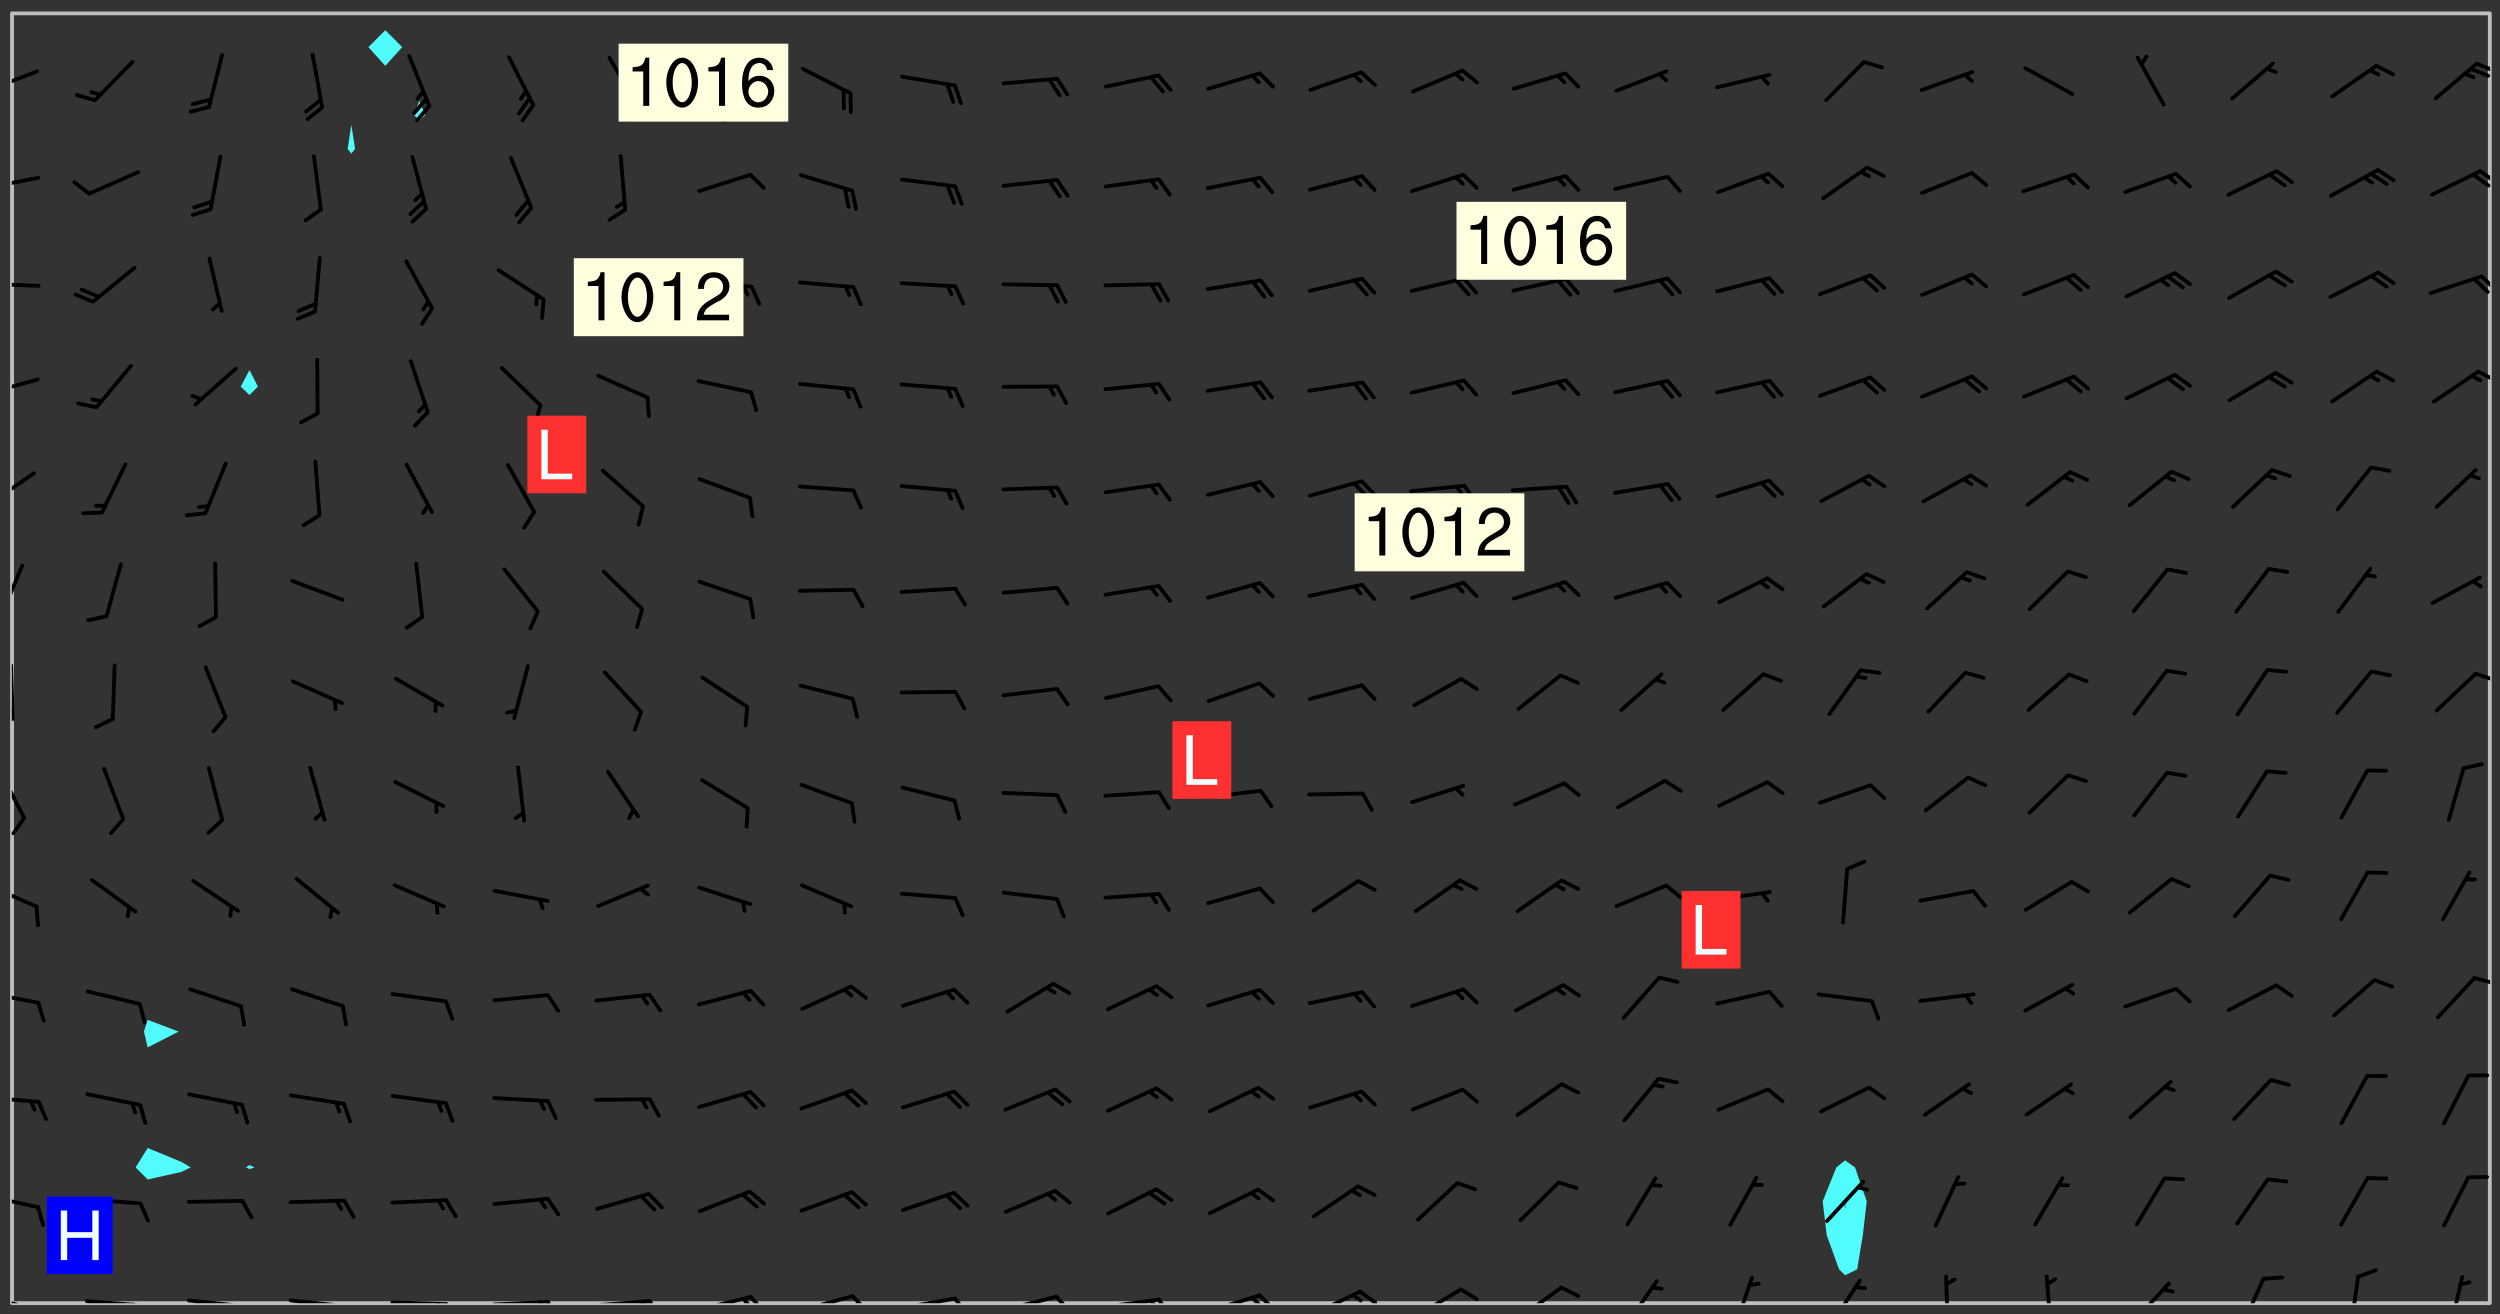 <svg xmlns="http://www.w3.org/2000/svg" role="img" xmlns:xlink="http://www.w3.org/1999/xlink" viewBox="142.45 309.95 326.84 171.84"><rect x="142.45" y="309.95" width="326.84" height="171.84" fill="#333333" stroke="none"/><defs><clipPath id="clip2"><path d="M 144 311.672 L 145 311.672 L 145 480.328 L 144 480.328 Z M 144 311.672"/></clipPath><clipPath id="clip3"><path d="M 144 311.672 L 468 311.672 L 468 480.328 L 144 480.328 Z M 144 311.672"/></clipPath><clipPath id="clip4"><path d="M 467 311.672 L 468 311.672 L 468 480.328 L 467 480.328 Z M 467 311.672"/></clipPath><clipPath id="clip5"><path d="M 144 479 L 148 479 L 148 480.328 L 144 480.328 Z M 144 479"/></clipPath><clipPath id="clip6"><path d="M 153 479 L 162 479 L 162 480.328 L 153 480.328 Z M 153 479"/></clipPath><clipPath id="clip7"><path d="M 160 480 L 163 480 L 163 480.328 L 160 480.328 Z M 160 480"/></clipPath><clipPath id="clip8"><path d="M 159 480 L 161 480 L 161 480.328 L 159 480.328 Z M 159 480"/></clipPath><clipPath id="clip9"><path d="M 166 479 L 175 479 L 175 480.328 L 166 480.328 Z M 166 479"/></clipPath><clipPath id="clip10"><path d="M 173 480 L 176 480 L 176 480.328 L 173 480.328 Z M 173 480"/></clipPath><clipPath id="clip11"><path d="M 180 479 L 188 479 L 188 480.328 L 180 480.328 Z M 180 479"/></clipPath><clipPath id="clip12"><path d="M 187 480 L 189 480 L 189 480.328 L 187 480.328 Z M 187 480"/></clipPath><clipPath id="clip13"><path d="M 186 480 L 188 480 L 188 480.328 L 186 480.328 Z M 186 480"/></clipPath><clipPath id="clip14"><path d="M 193 479 L 202 479 L 202 480.328 L 193 480.328 Z M 193 479"/></clipPath><clipPath id="clip15"><path d="M 200 480 L 203 480 L 203 480.328 L 200 480.328 Z M 200 480"/></clipPath><clipPath id="clip16"><path d="M 199 480 L 201 480 L 201 480.328 L 199 480.328 Z M 199 480"/></clipPath><clipPath id="clip17"><path d="M 206 479 L 215 479 L 215 480.328 L 206 480.328 Z M 206 479"/></clipPath><clipPath id="clip18"><path d="M 213 479 L 216 479 L 216 480.328 L 213 480.328 Z M 213 479"/></clipPath><clipPath id="clip19"><path d="M 212 479 L 214 479 L 214 480.328 L 212 480.328 Z M 212 479"/></clipPath><clipPath id="clip20"><path d="M 220 479 L 228 479 L 228 480.328 L 220 480.328 Z M 220 479"/></clipPath><clipPath id="clip21"><path d="M 227 479 L 229 479 L 229 480.328 L 227 480.328 Z M 227 479"/></clipPath><clipPath id="clip22"><path d="M 226 479 L 228 479 L 228 480.328 L 226 480.328 Z M 226 479"/></clipPath><clipPath id="clip23"><path d="M 233 479 L 241 479 L 241 480.328 L 233 480.328 Z M 233 479"/></clipPath><clipPath id="clip24"><path d="M 240 479 L 243 479 L 243 480.328 L 240 480.328 Z M 240 479"/></clipPath><clipPath id="clip25"><path d="M 239 479 L 241 479 L 241 480.328 L 239 480.328 Z M 239 479"/></clipPath><clipPath id="clip26"><path d="M 246 479 L 255 479 L 255 480.328 L 246 480.328 Z M 246 479"/></clipPath><clipPath id="clip27"><path d="M 253 479 L 256 479 L 256 480.328 L 253 480.328 Z M 253 479"/></clipPath><clipPath id="clip28"><path d="M 260 479 L 268 479 L 268 480.328 L 260 480.328 Z M 260 479"/></clipPath><clipPath id="clip29"><path d="M 267 479 L 270 479 L 270 480.328 L 267 480.328 Z M 267 479"/></clipPath><clipPath id="clip30"><path d="M 273 479 L 281 479 L 281 480.328 L 273 480.328 Z M 273 479"/></clipPath><clipPath id="clip31"><path d="M 280 479 L 283 479 L 283 480.328 L 280 480.328 Z M 280 479"/></clipPath><clipPath id="clip32"><path d="M 286 479 L 295 479 L 295 480.328 L 286 480.328 Z M 286 479"/></clipPath><clipPath id="clip33"><path d="M 293 479 L 296 479 L 296 480.328 L 293 480.328 Z M 293 479"/></clipPath><clipPath id="clip34"><path d="M 292 479 L 294 479 L 294 480.328 L 292 480.328 Z M 292 479"/></clipPath><clipPath id="clip35"><path d="M 300 479 L 308 479 L 308 480.328 L 300 480.328 Z M 300 479"/></clipPath><clipPath id="clip36"><path d="M 306 479 L 310 479 L 310 480.328 L 306 480.328 Z M 306 479"/></clipPath><clipPath id="clip37"><path d="M 305 479 L 308 479 L 308 480.328 L 305 480.328 Z M 305 479"/></clipPath><clipPath id="clip38"><path d="M 313 478 L 321 478 L 321 480.328 L 313 480.328 Z M 313 478"/></clipPath><clipPath id="clip39"><path d="M 320 478 L 323 478 L 323 480.328 L 320 480.328 Z M 320 478"/></clipPath><clipPath id="clip40"><path d="M 319 479 L 321 479 L 321 480.328 L 319 480.328 Z M 319 479"/></clipPath><clipPath id="clip41"><path d="M 327 478 L 334 478 L 334 480.328 L 327 480.328 Z M 327 478"/></clipPath><clipPath id="clip42"><path d="M 333 478 L 336 478 L 336 480.328 L 333 480.328 Z M 333 478"/></clipPath><clipPath id="clip43"><path d="M 340 478 L 347 478 L 347 480.328 L 340 480.328 Z M 340 478"/></clipPath><clipPath id="clip44"><path d="M 354 477 L 360 477 L 360 480.328 L 354 480.328 Z M 354 477"/></clipPath><clipPath id="clip45"><path d="M 368 476 L 372 476 L 372 480.328 L 368 480.328 Z M 368 476"/></clipPath><clipPath id="clip46"><path d="M 381 477 L 386 477 L 386 480.328 L 381 480.328 Z M 381 477"/></clipPath><clipPath id="clip47"><path d="M 396 476 L 398 476 L 398 480.328 L 396 480.328 Z M 396 476"/></clipPath><clipPath id="clip48"><path d="M 409 476 L 411 476 L 411 480.328 L 409 480.328 Z M 409 476"/></clipPath><clipPath id="clip49"><path d="M 420 477 L 427 477 L 427 480.328 L 420 480.328 Z M 420 477"/></clipPath><clipPath id="clip50"><path d="M 435 476 L 439 476 L 439 480.328 L 435 480.328 Z M 435 476"/></clipPath><clipPath id="clip51"><path d="M 449 476 L 451 476 L 451 480.328 L 449 480.328 Z M 449 476"/></clipPath><clipPath id="clip52"><path d="M 462 476 L 465 476 L 465 480.328 L 462 480.328 Z M 462 476"/></clipPath><clipPath id="clip53"><path d="M 144 466 L 148 466 L 148 469 L 144 469 Z M 144 466"/></clipPath><clipPath id="clip54"><path d="M 144 453 L 148 453 L 148 455 L 144 455 Z M 144 453"/></clipPath><clipPath id="clip55"><path d="M 144 439 L 148 439 L 148 442 L 144 442 Z M 144 439"/></clipPath><clipPath id="clip56"><path d="M 465 437 L 468 437 L 468 439 L 465 439 Z M 465 437"/></clipPath><clipPath id="clip57"><path d="M 144 425 L 148 425 L 148 429 L 144 429 Z M 144 425"/></clipPath><clipPath id="clip58"><path d="M 144 410 L 146 410 L 146 418 L 144 418 Z M 144 410"/></clipPath><clipPath id="clip59"><path d="M 144 416 L 146 416 L 146 420 L 144 420 Z M 144 416"/></clipPath><clipPath id="clip60"><path d="M 144 396 L 145 396 L 145 405 L 144 405 Z M 144 396"/></clipPath><clipPath id="clip61"><path d="M 144 402 L 145 402 L 145 404 L 144 404 Z M 144 402"/></clipPath><clipPath id="clip62"><path d="M 465 397 L 468 397 L 468 400 L 465 400 Z M 465 397"/></clipPath><clipPath id="clip63"><path d="M 144 383 L 146 383 L 146 391 L 144 391 Z M 144 383"/></clipPath><clipPath id="clip64"><path d="M 144 371 L 148 371 L 148 377 L 144 377 Z M 144 371"/></clipPath><clipPath id="clip65"><path d="M 144 359 L 148 359 L 148 362 L 144 362 Z M 144 359"/></clipPath><clipPath id="clip66"><path d="M 466 358 L 468 358 L 468 360 L 466 360 Z M 466 358"/></clipPath><clipPath id="clip67"><path d="M 144 346 L 148 346 L 148 348 L 144 348 Z M 144 346"/></clipPath><clipPath id="clip68"><path d="M 466 345 L 468 345 L 468 349 L 466 349 Z M 466 345"/></clipPath><clipPath id="clip69"><path d="M 144 332 L 148 332 L 148 335 L 144 335 Z M 144 332"/></clipPath><clipPath id="clip70"><path d="M 466 332 L 468 332 L 468 335 L 466 335 Z M 466 332"/></clipPath><clipPath id="clip71"><path d="M 465 332 L 468 332 L 468 335 L 465 335 Z M 465 332"/></clipPath><clipPath id="clip72"><path d="M 144 319 L 148 319 L 148 323 L 144 323 Z M 144 319"/></clipPath><clipPath id="clip73"><path d="M 465 318 L 468 318 L 468 320 L 465 320 Z M 465 318"/></clipPath><g id="surface877" clip-path="url(#clip1)"><path fill="#fff" fill-opacity="0" fill-rule="evenodd" d="M 0 0 L 1000 0 L 1000 1000 L 0 1000 Z M 0 0"/><path fill="#d3d3d3" fill-opacity="0" fill-rule="evenodd" d="M162.152 355.867L161.918 356.16 161.977 356.395 162.094 356.566 162.27 356.801 162.562 357.148 162.676 357.207 162.793 357.035 162.852 356.801 163.027 356.625 163.492 356.449 164.191 356.449 164.426 356.742 164.715 357.559 164.773 357.734 164.949 357.965 165.301 358.199 166 358.898 166.172 359.074 166.406 359.422 166.641 359.832 166.93 360.414 167.34 360.879 167.57 361.113 167.805 361.289 167.922 361.52 168.098 361.812 168.27 362.977 168.27 363.211 168.328 363.5 168.387 363.617 168.504 363.734 168.852 364.145 168.969 364.316 169.145 364.492 169.32 364.727 169.438 364.898 169.609 365.25 169.668 365.484 169.902 365.891 170.137 365.832 169.961 366.008 169.902 366.938 169.32 366.938 169.086 366.824 168.738 366.938 168.621 367.055 168.562 367.348 168.504 367.523 168.387 367.695 167.922 367.988 167.863 368.223 167.805 368.336 167.805 368.98 167.863 369.152 167.863 369.562 167.922 369.621 167.922 370.027 167.98 370.434 168.098 370.609 168.156 370.668 168.387 371.309 168.328 371.602 168.328 372.301 168.27 372.883 168.27 373.117 168.211 373.348 168.156 373.699 168.156 375.621 168.211 375.738 168.637 375.738 168.27 375.855 168.246 376.207 169.137 377.375 170.879 377.914 172.219 378.273 172.219 378.812 172.309 379.621 172.844 380.336 174.363 380.605 175.254 380.52 175.344 381.684 175.879 381.863 177.039 381.684 179.094 380.699 180.254 380.336 182.133 380.16 183.828 379.98 183.648 380.699 182.133 380.785 180.883 380.875 180.078 381.145 179.004 381.953 179.273 382.672 179.809 383.57 179.629 384.195 179.363 385.004 179.629 386.082 180.254 386.98 181.059 387.16 182.309 386.98 182.043 387.703 182.141 388.207 182.195 388.5 182.195 388.672 182.254 388.965 182.254 389.371 182.43 389.488 182.781 389.605 183.188 389.605 183.48 389.43 183.594 389.312 183.652 389.195 183.77 388.965 183.828 388.789 184.18 388.324 184.41 388.148 184.586 388.09 184.762 388.148 184.82 388.324 184.938 389.312 184.992 389.781 185.051 389.953 185.168 390.188 185.344 390.246 186.16 390.305 186.449 390.305 186.566 390.539 186.625 390.945 186.684 391.297 186.684 392.402 186.801 392.695 186.918 393.043 187.207 393.742 187.383 394.094 187.965 394.848 188.316 395.023 188.488 395.082 188.957 395.316 189.598 395.781 189.945 396.016 190.238 396.191 190.531 396.246 190.762 396.309 191.578 396.656 191.871 396.832 191.984 397.004 192.336 397.355 192.453 397.531 192.977 398.172 192.977 398.461 193.035 398.812 193.035 399.16 193.094 399.512 193.152 399.801 193.27 399.859 193.441 399.918 193.617 399.918 194.199 400.152 194.375 400.27 194.551 400.559 194.727 400.793 194.84 401.027 195.133 401.258 195.25 401.375 195.25 401.785 195.309 401.84 195.598 402.074 195.832 402.191 195.891 402.309 196.008 402.48 196.066 402.598 196.297 402.832 196.355 403.008 196.59 403.066 196.707 403.125 196.59 403.238 196.531 403.355 196.531 403.473 196.414 403.766 196.297 404.055 196.297 404.637 196.473 404.754 196.59 404.812 196.648 404.93 196.766 405.047 196.879 405.105 197.055 405.453 197.113 405.805 197.172 406.211 197.172 406.387 197.113 406.562 196.996 407.262 196.996 407.434 197.113 407.609 197.406 407.902 197.812 407.902 197.988 408.02 198.105 408.191 198.223 408.484 198.223 408.719 197.695 408.719 197.465 408.484 197.23 408.484 197.055 408.543 196.996 409.242 197.055 409.59 197.172 409.766 197.348 410.176 197.465 410.406 197.754 410.875 197.93 410.93 198.453 410.93 198.688 410.988 199.445 411.629 199.504 411.922 199.504 412.156 199.562 412.215 199.793 412.562 199.793 412.914 199.676 413.086 199.676 413.379 199.969 413.668 200.262 413.844 200.434 413.902 200.727 414.078 201.02 414.195 201.602 414.602 201.891 414.836 202.184 415.012 202.402 415.172 202.418 415.184 202.648 415.359 203.289 415.883 203.465 416.117 203.582 416.293 203.758 416.469 203.871 416.641 203.871 417.281 203.988 417.457 204.457 417.574 205.039 417.691 205.273 417.75 205.504 417.863 205.797 417.98 205.91 418.039 206.496 418.391 206.785 418.562 206.961 418.625 207.137 418.68 207.312 418.738 208.012 419.09 208.301 419.266 208.535 419.32 208.824 419.496 209.059 419.613 209.699 420.02 209.992 420.137 210.164 420.195 210.398 420.254 210.809 420.312 211.039 420.371 211.273 420.488 211.332 420.66 210.922 420.836 211.391 420.895 211.449 421.188 211.562 421.422 211.738 421.477 211.973 421.535 212.148 421.594 212.555 421.711 213.195 421.945 213.312 422.117 213.371 422.352 213.371 422.527 213.312 422.645 213.254 423.051 213.488 423.285 213.605 423.344 213.953 423.461 214.594 423.691 214.77 423.809 215.059 423.926 215.234 424.102 215.469 424.566 216.051 425.672 216.227 425.848 216.574 426.023 216.75 426.141 217.102 426.258 218.148 426.781 218.383 426.84 218.848 426.953 219.141 427.012 219.605 427.188 220.363 427.77 220.598 428.004 220.945 428.469 221.121 428.645 221.41 428.879 222.227 429.578 222.52 429.754 222.809 430.043 223.102 430.219 223.395 430.508 224.09 431.148 224.266 431.324 224.559 431.559 224.848 431.793 225.316 432.082 225.957 432.664 226.305 432.898 226.539 433.191 226.887 433.539 227.238 434.004 228.172 434.996 228.52 435.402 228.637 435.578 228.871 435.637 228.984 435.754 229.629 435.93 229.859 436.043 230.094 436.102 230.387 436.277 230.617 436.395 231.551 437.094 231.957 437.5 232.191 437.676 232.598 437.852 232.832 437.969 233.648 438.316 233.996 438.551 234.23 438.668 234.523 438.957 234.754 439.074 235.512 439.426 235.863 439.598 236.094 439.656 236.387 439.773 236.621 439.832 237.492 440.008 238.309 440.008 238.777 440.238 238.949 440.297 239.824 440.996 240.289 441.113 240.582 441.172 240.758 441.23 240.988 441.289 241.457 441.348 241.805 441.406 242.156 441.465 242.562 441.523 242.855 441.523 243.027 441.582 243.027 441.812 243.203 441.988 243.496 441.988 243.844 442.047 244.195 442.105 244.895 442.223 245.535 442.223 246 441.988 246.293 441.812 246.465 441.695 246.875 441.523 247.164 441.348 248.098 440.883 248.566 440.59 249.09 440.297 249.555 440.125 250.02 439.949 251.07 439.484 251.359 439.367 251.77 439.25 252.059 439.133 252.586 438.957 254.102 438.258 254.684 437.91 254.973 437.852 255.266 437.793 255.613 437.676 256.488 437.445 256.84 437.328 256.953 437.328 257.188 437.27 258.062 437.035 258.297 436.977 259.109 436.977 259.461 436.918 260.277 436.801 260.449 436.742 260.801 436.688 261.094 436.629 261.324 436.57 262.141 436.395 262.316 436.336 262.664 436.336 262.898 436.277 263.363 436.16 264.121 435.988 264.355 435.93 264.703 435.93 265.113 435.812 265.402 435.754 266.688 435.695 266.977 435.695 267.387 435.637 267.617 435.578 267.793 435.578 268.668 435.461 269.074 435.461 269.484 435.344 269.832 435.344 270.184 435.23 271.055 435.172 272.805 435.172 273.852 435.461 274.262 435.578 274.551 435.695 274.902 435.812 275.191 435.93 276.242 436.102 276.531 436.16 276.824 436.16 277.117 436.219 277.289 436.277 277.699 436.336 277.871 436.395 277.988 436.453 278.105 436.453 278.223 436.512 278.574 436.57 278.688 436.57 279.098 436.637 281.02 437.031 282.945 437.426 284.465 437.875 286.16 438.594 288.305 439.398 289.91 438.68 291.34 437.875 292.5 436.797 293.75 436.348 296.785 435.629 298.66 435.27 300.805 433.922 303.039 432.668 305.539 431.41 307.234 430.961 309.02 430.781 310.18 430.512 310.805 431.051 312.145 430.781 312.859 429.793 313.844 428.449 314.289 428.27 315.094 427.91 316.969 427.371 318.754 426.922 320.004 426.652 321.164 426.562 322.863 426.473 324.824 426.203 326.074 426.113 326.613 426.113 327.238 426.023 328.129 426.023 330.273 425.844 332.684 425.664 335.273 425.574 336.969 425.754 338.578 425.844 340.008 426.203 341.168 426.922 343.043 427.91 344.203 429.438 344.469 430.152 345.098 430.242 345.453 431.141 345.988 431.68 346.523 433.207 347.598 433.566 348.133 433.566 347.328 434.102 347.418 435.809 348.133 438.504 349.023 439.309 349.918 440.297 350.633 441.555 352.418 442.094 353.938 441.914 354.293 443.258 355.902 442.453 356.883 441.914 357.152 442.184 357.469 441.969 357.688 441.824 358.488 442.273 358.938 441.914 359.293 441.914 359.828 441.645 360.367 440.926 360.902 440.656 361.527 439.668 362.688 440.117 363.527 440.488 364.922 441.105 366.617 440.926 368.223 440.926 370.008 441.016 370.188 439.309 370.723 437.965 371.527 438.234 372.02 439.082 372.422 439.488 372.332 440.027 372.332 440.387 373.047 440.836 373.758 440.566 375.188 440.566 375.547 441.555 375.992 442.812 376.707 444.156 377.957 444.785 379.652 445.414 380.367 445.234 380.547 444.695 381.527 444.605 381.977 444.965 382.062 446.223 381.797 446.852 381.262 447.031 381.262 447.57 381.977 448.555 382.242 449.094 383.227 450.082 384.027 451.16 383.762 451.52 383.672 452.418 383.047 454.75 382.691 456.816 382.602 458.609 382.422 459.328 382.332 459.867 382.332 461.305 381.352 463.188 380.992 464.895 380.457 465.793 379.652 466.961 379.387 467.5 381.441 468.754 381.527 469.113 381.172 469.652 381.082 469.473 381.082 470.281 381.172 471.719 380.727 472.434 379.652 472.527 379.387 473.242 379.922 474.141 380.727 474.859 381.887 475.668 383.227 475.938 383.672 476.297 383.316 476.746 381.527 476.656 380.277 476.207 379.562 475.488 378.938 475.398 378.762 478.988 378.574 480.297 467.934 480.297 467.934 311.703 412.664 311.703 412.664 360.785 413.426 360.91 416.715 361.453 418.738 364.289 418.738 367.043 421.09 367.375 423.438 367.707 427.488 367.707 426.109 371.867 424.086 372.574 422.062 373.277 421.52 373.621 418.926 375.238 418.738 375.355 416.715 373.277 415.984 370.535 413.312 368.457 411.938 364.957 411.871 364.875 409.914 362.203 412.664 360.785 412.664 311.703 294.422 311.703 294.422 403.117 294.539 403.148 294.672 403.16 294.746 403.234 294.852 403.281 294.941 403.34 295.027 403.398 295.117 403.457 295.414 403.754 295.473 403.844 295.504 403.961 295.531 404.078 295.547 404.215 295.516 404.332 295.457 404.422 295.398 404.508 295.355 404.613 295.309 404.715 295.281 404.836 295.281 404.98 295.457 405.25 295.605 405.398 295.68 405.484 295.754 405.559 295.797 405.664 295.859 405.754 295.918 405.84 295.961 405.945 296.02 406.035 296.066 406.137 296.109 406.242 296.168 406.328 296.285 406.508 296.359 406.582 296.422 406.668 296.48 406.758 296.523 406.863 296.582 406.953 296.641 407.039 296.703 407.129 296.762 407.219 296.805 407.32 296.922 407.5 296.996 407.574 297.055 407.66 297.129 407.734 297.219 407.793 297.324 407.84 297.473 407.84 297.605 407.824 297.738 407.84 297.84 407.793 297.914 407.719 297.961 407.617 297.945 407.484 297.945 407.336 297.898 407.23 297.871 407.113 297.824 407.012 297.797 406.891 297.754 406.789 297.691 406.699 297.648 406.598 297.605 406.492 297.574 406.375 297.559 406.242 297.547 406.105 297.633 406.047 297.691 405.961 297.812 405.93 297.855 406.035 297.871 406.168 297.871 406.285 297.93 406.387 297.988 406.477 298.078 406.535 298.227 406.684 298.285 406.773 298.328 406.879 298.316 406.98 298.402 407.039 298.508 407.086 298.594 407.145 298.684 407.203 298.758 407.277 298.641 407.305 298.535 407.352 298.449 407.41 298.375 407.484 298.316 407.574 298.254 407.66 298.227 407.781 298.18 407.883 298.137 407.988 298.105 408.105 298.094 408.238 298.078 408.371 298.078 408.52 298.105 408.637 298.152 408.742 298.195 408.844 298.254 408.934 298.328 409.008 298.418 409.066 298.492 409.141 298.582 409.199 298.641 409.289 298.684 409.395 298.73 409.496 298.848 409.527 298.98 409.543 299.129 409.543 299.246 409.512 299.352 409.555 299.395 409.66 299.441 409.762 299.469 409.883 299.5 410 299.527 410.117 299.559 410.238 299.586 410.355 299.691 410.398 299.793 410.445 299.926 410.43 300.074 410.578 300.137 410.664 300.211 410.738 300.281 410.812 300.371 410.875 300.477 410.918 300.578 410.961 300.695 410.992 300.832 411.008 300.949 410.977 301.023 410.902 301.051 410.785 301.039 410.652 301.008 410.531 300.98 410.414 301.023 410.309 301.141 410.309 301.23 410.371 301.348 410.398 301.496 410.398 301.629 410.414 301.777 410.414 301.91 410.43 302.043 410.414 302.191 410.414 302.324 410.398 302.457 410.387 302.594 410.398 302.711 410.371 302.844 410.355 303.035 410.297 302.977 410.473 302.961 410.605 302.934 410.727 302.918 410.859 302.859 410.945 302.727 410.961 302.621 411.008 302.516 411.051 302.398 411.082 302.281 411.109 302.016 411.141 301.867 411.141 301.734 411.156 301.66 411.23 301.719 411.316 301.867 411.465 301.984 411.645 302.059 411.715 302.148 411.777 302.238 411.836 302.324 411.895 302.414 411.953 302.516 411.996 302.621 412.059 302.727 412.102 302.812 412.16 302.918 412.207 303.02 412.25 303.199 412.367 303.258 412.457 303.215 412.559 303.168 412.664 303.184 412.797 303.406 413.02 303.465 413.109 303.508 413.211 303.539 413.332 303.582 413.434 303.598 413.566 303.629 413.684 303.641 413.82 303.672 413.938 303.82 414.086 303.922 414.129 304.027 414.172 304.145 414.203 304.277 414.219 304.414 414.234 304.531 414.234 304.648 414.203 304.738 414.145 304.781 414.039 304.828 413.938 304.871 413.832 304.902 413.715 304.914 413.582 304.914 413.434 304.902 413.301 304.887 413.168 304.855 413.051 304.812 412.945 304.766 412.84 304.723 412.738 304.68 412.633 304.664 412.5 304.68 412.367 304.707 412.25 304.738 412.133 304.766 412.012 304.812 411.91 304.902 411.852 304.988 411.789 305.062 411.715 305.152 411.656 305.375 411.434 305.434 411.348 305.508 411.273 305.625 411.094 305.684 411.008 305.684 410.859 305.609 410.785 305.508 410.738 305.402 410.695 305.301 410.652 305.242 410.562 305.195 410.457 305.168 410.34 305.258 410.281 305.375 410.25 305.477 410.207 305.656 410.09 305.805 409.941 305.816 409.809 305.805 409.703 305.715 409.645 305.582 409.66 305.434 409.66 305.301 409.676 305.168 409.66 305.047 409.629 304.961 409.57 304.887 409.496 304.828 409.406 304.766 409.32 304.648 409.141 304.59 409.055 304.621 408.934 304.707 408.875 304.828 408.844 304.887 408.758 304.887 408.637 304.855 408.52 304.797 408.43 304.738 408.344 304.691 408.238 304.664 408.121 304.648 407.988 304.707 407.898 304.781 407.824 304.871 407.766 304.988 407.586 305.062 407.512 305.121 407.426 305.27 407.277 305.391 407.246 305.523 407.23 305.656 407.246 305.73 407.32 305.773 407.426 305.789 407.559 305.758 407.676 305.641 407.707 305.508 407.719 305.359 407.867 305.316 407.973 305.27 408.074 305.242 408.195 305.211 408.312 305.211 408.461 305.242 408.578 305.285 408.684 305.344 408.773 305.418 408.844 305.492 408.918 305.609 408.949 305.73 408.977 305.848 408.949 305.98 408.934 306.098 408.934 306.188 408.992 306.262 409.066 306.309 409.172 306.367 409.258 306.469 409.305 306.602 409.32 306.707 409.363 306.793 409.422 306.781 409.527 306.707 409.602 306.527 409.719 306.469 409.809 306.379 409.867 306.309 409.941 306.234 410.016 306.172 410.105 306.145 410.223 306.129 410.355 306.145 410.488 306.129 410.621 306.129 410.77 306.145 410.902 306.172 411.02 306.203 411.141 306.277 411.215 306.367 411.273 306.453 411.332 306.543 411.391 306.66 411.422 306.66 411.508 306.559 411.555 306.469 411.613 306.203 411.645 306.086 411.672 305.938 411.672 305.832 411.715 305.73 411.762 305.672 411.852 305.609 412.086 305.598 412.219 305.566 412.34 305.551 412.473 305.551 412.766 305.539 412.898 305.551 413.035 305.566 413.168 305.699 413.184 305.832 413.195 305.953 413.227 306.039 413.285 306.113 413.359 306.16 413.465 306.203 413.566 306.219 413.699 306.219 414.145 306.203 414.277 306.203 414.723 306.234 414.988 306.262 415.105 306.277 415.238 306.309 415.355 306.395 415.566 306.426 415.832 306.426 415.98 306.395 416.098 306.367 416.215 306.336 416.336 306.309 416.453 306.277 416.57 306.246 416.691 306.234 416.824 306.219 416.957 306.309 417.016 306.426 416.984 306.527 417 306.574 417.105 306.543 417.371 306.543 417.812 306.5 417.918 306.453 418.023 306.41 418.125 306.367 418.23 306.309 418.316 306.277 418.438 306.234 418.555 306.203 418.672 306.188 418.805 306.203 418.938 306.262 419.027 306.367 419.074 306.453 419.133 306.512 419.219 306.5 419.355 306.469 419.473 306.426 419.574 306.426 420.02 306.41 420.152 306.41 420.301 306.379 420.418 306.336 420.523 306.309 420.641 306.262 420.746 306.219 420.848 306.188 420.969 306.16 421.086 306.129 421.219 306.098 421.336 306.07 421.453 306.027 421.559 305.996 421.676 305.965 421.797 305.953 421.93 305.938 422.062 305.938 422.359 305.965 422.477 305.965 422.625 306.012 423.023 306.039 423.141 306.098 423.23 306.219 423.262 306.367 423.262 306.5 423.246 306.559 423.336 306.559 423.453 306.5 423.543 306.41 423.602 306.309 423.645 306.203 423.691 306.113 423.75 306.027 423.809 305.891 423.824 305.773 423.793 305.641 423.777 305.539 423.824 305.477 423.91 305.465 424.047 305.449 424.18 305.418 424.297 305.391 424.414 305.375 424.547 305.344 424.668 305.344 424.965 305.359 425.098 305.391 425.215 305.391 425.363 305.402 425.496 305.402 425.645 305.375 425.762 305.328 425.863 305.301 425.984 305.27 426.102 305.211 426.191 305.137 426.266 305.035 426.309 304.93 426.355 304.812 426.383 304.691 426.414 304.59 426.367 304.648 426.281 304.754 426.234 304.781 426.117 304.812 426 304.84 425.879 304.871 425.762 304.871 425.613 304.887 425.48 304.855 425.363 304.812 425.258 304.707 425.273 304.633 425.348 304.531 425.391 304.441 425.453 304.367 425.527 304.324 425.629 304.309 425.762 304.277 425.879 304.25 426 304.219 426.117 304.191 426.234 304.16 426.355 304.133 426.473 304.102 426.59 304.059 426.695 303.969 426.754 303.879 426.754 303.762 426.723 303.73 426.637 303.746 426.5 303.715 426.383 303.715 426.234 303.703 426.102 303.703 425.953 303.641 425.719 303.613 425.598 303.57 425.496 303.523 425.391 303.465 425.305 303.406 425.215 303.363 425.109 303.301 425.023 303.152 424.875 303.082 424.801 302.977 424.754 302.871 424.711 302.77 424.668 302.473 424.371 302.383 424.297 302.297 424.238 302.191 424.195 302.102 424.133 302.016 424.074 301.91 424.031 301.82 423.973 301.734 423.91 301.66 423.84 301.555 423.793 301.469 423.734 301.363 423.691 301.273 423.629 301.172 423.586 301.066 423.543 300.98 423.484 300.875 423.438 300.77 423.395 300.668 423.348 300.578 423.289 300.477 423.246 300.371 423.203 300.281 423.141 300.164 423.113 300.031 423.098 299.898 423.113 299.75 423.113 299.617 423.129 299.5 423.098 299.41 423.039 299.336 422.965 299.246 422.906 299.145 422.859 298.996 422.859 298.875 422.832 298.773 422.789 298.699 422.715 298.582 422.535 298.492 422.477 298.391 422.434 298.301 422.371 298.195 422.328 298.105 422.27 298.02 422.211 297.914 422.164 297.855 422.078 297.797 421.988 297.754 421.883 297.707 421.781 297.633 421.707 297.547 421.648 297.473 421.574 297.383 421.516 297.16 421.293 297.117 421.188 297.086 420.922 297.191 420.879 297.336 420.879 297.441 420.922 297.516 420.996 297.605 421.055 297.691 421.113 297.797 421.16 297.887 421.219 298.035 421.367 298.105 421.441 298.254 421.59 298.316 421.676 298.391 421.75 298.477 421.809 298.551 421.883 298.641 421.945 298.73 422.004 298.816 422.062 299.086 422.238 299.188 422.285 299.293 422.328 299.395 422.371 299.441 422.297 299.5 422.211 299.574 422.137 299.645 422.062 299.75 422.105 299.824 422.18 299.883 422.27 299.926 422.371 299.973 422.477 300.016 422.582 300.137 422.609 300.254 422.582 300.328 422.492 300.371 422.387 300.43 422.297 300.504 422.223 300.609 422.18 300.727 422.152 300.859 422.164 300.949 422.223 301.098 422.371 301.156 422.461 301.199 422.566 301.246 422.668 301.289 422.773 301.332 422.875 301.438 422.922 301.543 422.965 301.676 422.98 301.762 422.922 301.82 422.832 301.895 422.758 302 422.715 302.117 422.742 302.223 422.789 302.324 422.832 302.43 422.875 302.531 422.922 302.711 423.039 302.711 423.156 302.695 423.289 302.711 423.422 302.727 423.559 302.785 423.645 302.887 423.691 303.008 423.719 303.125 423.75 303.273 423.75 303.391 423.719 303.449 423.629 303.629 423.512 303.688 423.422 303.762 423.348 303.82 423.262 303.938 423.082 304.117 422.965 304.234 422.996 304.324 423.055 304.367 423.129 304.352 423.262 304.352 423.379 304.441 423.438 304.59 423.438 304.723 423.422 304.855 423.41 305.121 423.379 305.227 423.336 305.344 423.305 305.465 423.277 305.539 423.203 305.609 423.129 305.672 423.039 305.656 422.934 305.609 422.832 305.508 422.789 305.402 422.773 305.285 422.801 305.02 422.832 304.871 422.832 304.797 422.758 304.707 422.699 304.59 422.668 304.473 422.641 304.34 422.625 304.191 422.625 304.059 422.641 303.762 422.641 303.656 422.594 303.508 422.445 303.465 422.344 303.406 422.254 303.629 422.031 303.715 421.973 303.82 421.93 303.938 421.898 304.07 421.883 304.203 421.898 304.34 421.914 304.441 421.957 304.574 421.945 304.664 421.883 304.766 421.84 304.828 421.75 304.781 421.648 304.691 421.59 304.574 421.559 304.473 421.516 304.414 421.426 304.352 421.336 304.352 421.219 304.367 421.086 304.473 421.039 304.547 420.969 304.547 420.848 304.457 420.789 304.426 420.672 304.516 420.613 304.59 420.539 304.633 420.434 304.691 420.344 304.738 420.242 304.754 420.109 304.754 419.961 304.707 419.855 304.664 419.754 304.574 419.695 304.441 419.68 304.34 419.637 304.203 419.621 304.086 419.59 303.641 419.59 303.508 419.574 303.375 419.562 303.242 419.547 303.125 419.516 302.977 419.516 302.844 419.5 302.711 419.488 302.445 419.457 302.324 419.414 302.238 419.355 302.164 419.281 302.164 419.133 302.176 419 302.281 418.953 302.383 418.91 302.516 418.895 302.668 418.895 302.801 418.879 303.094 418.879 303.215 418.91 303.316 418.953 303.406 419.012 303.641 419.074 303.762 419.027 303.852 418.969 303.953 418.926 304.086 418.91 304.191 418.953 304.293 419 304.426 419.012 304.547 418.984 304.691 418.984 304.812 418.953 304.93 418.926 305.035 418.879 305.109 418.805 305.195 418.746 305.344 418.598 305.402 418.512 305.449 418.406 305.477 418.289 305.492 418.184 305.391 418.141 305.301 418.082 305.184 418.051 305.078 418.008 304.988 417.945 304.914 417.859 304.84 417.785 304.738 417.742 304.633 417.695 304.531 417.652 304.473 417.562 304.426 417.461 304.34 417.25 304.277 417.164 304.219 417.074 304.145 417 304.059 416.941 303.789 416.941 303.672 416.973 303.582 417.031 303.48 417.074 303.348 417.09 303.242 417.074 303.215 416.957 303.152 416.867 303.035 416.836 302.934 416.793 302.785 416.645 302.754 416.527 302.738 416.422 302.812 416.348 302.992 416.23 303.109 416.203 303.227 416.172 303.363 416.188 303.465 416.23 303.57 416.273 303.672 416.32 303.777 416.363 303.895 416.395 304.027 416.41 304.145 416.438 304.277 416.453 304.383 416.438 304.473 416.379 304.398 416.305 304.293 416.262 304.219 416.188 304.145 416.098 303.996 415.949 303.91 415.891 303.82 415.832 303.746 415.758 303.656 415.699 303.555 415.652 303.434 415.625 303.332 415.578 303.227 415.535 303.109 415.504 303.008 415.461 302.887 415.43 302.738 415.43 302.621 415.461 302.516 415.504 302.43 415.566 302.25 415.684 302.164 415.742 302.074 415.801 301.969 415.848 301.883 415.906 301.777 415.949 301.676 415.992 301.57 416.039 301.496 416.113 301.438 416.203 301.379 416.289 301.332 416.395 301.273 416.48 301.199 416.555 301.066 416.543 300.949 416.512 300.832 416.512 300.758 416.586 300.668 416.645 300.594 416.719 300.504 416.777 300.418 416.836 300.312 416.883 300.211 416.926 300.074 416.941 299.973 416.898 299.824 416.75 299.719 416.703 299.633 416.703 299.527 416.75 299.426 416.793 299.305 416.824 299.188 416.793 299.113 416.719 299.113 416.602 299.145 416.48 299.219 416.41 299.277 416.32 299.352 416.246 299.469 416.215 299.574 416.172 299.867 416.172 300 416.156 300.137 416.141 300.238 416.098 300.328 416.039 300.43 415.992 300.52 415.934 300.652 415.922 300.742 415.98 300.875 415.992 300.965 415.934 301.051 415.875 301.156 415.832 301.246 415.773 301.332 415.711 301.422 415.652 301.57 415.504 301.629 415.418 301.688 415.328 301.793 415.285 301.926 415.27 302.043 415.297 302.164 415.328 302.223 415.27 302.281 415.18 302.312 414.914 302.34 414.797 302.445 414.809 302.578 414.824 302.68 414.781 302.77 414.723 302.828 414.633 302.902 414.559 302.961 414.469 303.008 414.367 303.02 414.234 303.008 414.102 302.961 413.996 302.812 413.848 302.754 413.758 302.695 413.672 302.652 413.566 302.652 413.121 302.668 412.988 302.668 412.84 302.68 412.707 302.621 412.648 302.531 412.707 302.43 412.664 302.25 412.547 302.164 412.488 302.102 412.398 302.043 412.309 301.969 412.234 301.883 412.176 301.762 412.207 301.66 412.219 301.555 412.266 301.469 412.324 301.363 412.367 301.215 412.516 301.125 412.574 301.039 412.633 300.949 412.695 300.844 412.738 300.711 412.754 300.711 412.633 300.816 412.59 300.934 412.559 301.008 412.488 301.051 412.383 301.051 412.234 301.023 412.117 300.875 411.969 300.742 411.953 300.594 411.953 300.477 411.984 300.371 412.027 300.27 412.07 300.18 412.133 300.062 412.16 299.988 412.086 300 411.953 299.957 411.852 299.914 411.746 299.824 411.688 299.707 411.715 299.586 411.746 299.469 411.777 299.367 411.82 299.246 411.852 299.145 411.895 299.039 411.938 298.949 411.996 298.848 412.012 298.848 411.895 298.863 411.762 298.805 411.672 298.73 411.715 298.582 411.863 298.523 411.953 298.449 412.027 298.402 412.133 298.359 412.234 298.285 412.309 298.227 412.398 298.152 412.473 298.094 412.559 298.02 412.633 297.93 412.695 297.855 412.766 297.781 412.84 297.68 412.855 297.547 412.871 297.441 412.828 297.441 412.707 297.59 412.559 297.633 412.457 297.691 412.367 297.738 412.266 297.781 412.16 297.84 412.07 297.871 411.953 297.914 411.852 297.945 411.73 297.973 411.613 298.02 411.508 298.062 411.406 298.105 411.301 298.18 411.23 298.27 411.168 298.359 411.109 298.461 411.066 298.758 411.066 299.023 411.035 299.129 410.992 299.055 410.918 298.938 410.887 298.832 410.844 298.742 410.785 298.641 410.738 298.551 410.68 298.449 410.637 298.344 410.594 298.254 410.531 298.168 410.473 298.062 410.43 297.961 410.387 297.84 410.355 297.723 410.324 297.621 410.281 297.5 410.25 297.398 410.207 297.309 410.148 297.266 410.043 297.25 409.91 297.352 409.867 297.484 409.852 297.621 409.867 297.754 409.852 297.855 409.809 297.914 409.719 297.93 409.613 297.84 409.555 297.766 409.48 297.664 409.438 297.574 409.379 297.426 409.23 297.383 409.125 297.367 408.992 297.367 408.699 297.309 408.609 297.219 408.551 297.145 408.477 297.102 408.371 297.07 408.254 297.012 408.164 296.938 408.09 296.82 408.062 296.746 407.988 296.656 407.93 296.566 407.867 296.48 407.809 296.406 407.734 296.348 407.648 296.301 407.543 296.215 407.484 296.066 407.336 295.871 407.277 295.738 407.293 295.637 407.336 295.562 407.41 295.516 407.512 295.473 407.617 295.414 407.707 295.355 407.793 295.059 408.09 294.969 408.148 294.883 408.148 294.82 408.062 294.777 407.957 294.809 407.84 294.867 407.75 294.895 407.633 294.883 407.5 294.793 407.438 294.688 407.484 294.57 407.512 294.453 407.543 294.184 407.719 294.082 407.766 293.965 407.793 293.859 407.84 293.77 407.898 293.668 407.941 293.609 407.855 293.562 407.75 293.578 407.617 293.625 407.512 293.695 407.438 293.77 407.367 293.828 407.277 293.828 407.129 293.785 407.023 293.547 407.023 293.445 407.07 293.414 407.188 293.387 407.305 293.355 407.426 293.281 407.469 293.148 407.484 293.074 407.438 293.031 407.336 292.988 407.23 292.941 407.129 292.898 407.023 292.777 407.055 292.676 407.098 292.543 407.113 292.426 407.145 292.32 407.188 292.23 407.246 292.129 407.293 292.008 407.32 291.875 407.336 291.773 407.293 291.715 407.203 291.668 407.098 291.625 406.996 291.582 406.891 291.582 406.773 291.641 406.684 291.727 406.625 291.906 406.508 292.008 406.461 292.113 406.418 292.219 406.359 292.32 406.316 292.41 406.254 292.512 406.211 292.617 406.152 292.719 406.105 292.809 406.047 292.914 406.004 293.016 405.961 293.105 405.898 293.207 405.855 293.344 405.84 293.461 405.871 293.562 405.914 293.684 405.945 293.785 405.988 293.891 406.035 293.992 406.078 294.098 406.121 294.199 406.168 294.305 406.211 294.406 406.254 294.512 406.301 294.598 406.359 294.703 406.402 294.82 406.434 294.926 406.477 295.027 406.523 295.117 406.582 295.223 406.625 295.324 406.668 295.43 406.715 295.547 406.742 295.648 406.789 295.77 406.816 295.918 406.816 296.004 406.758 296.02 406.656 296.078 406.566 296.051 406.449 295.977 406.375 295.859 406.195 295.785 406.121 295.695 406.047 295.516 405.93 295.43 405.871 295.324 405.828 295.223 405.781 294.953 405.605 294.895 405.516 294.82 405.441 294.762 405.352 294.719 405.25 294.688 405.133 294.672 404.996 294.672 404.434 294.66 404.301 294.645 404.168 294.613 404.051 294.598 403.918 294.586 403.785 294.555 403.664 294.332 403.441 294.273 403.355 294.258 403.25 294.289 403.133 294.422 403.117 294.422 311.703 172.992 311.703 172.992 313.156 172.934 313.391 172.582 314.441 172.41 314.965 172.293 315.312 172.117 315.723 172 315.895 171.766 316.188 171.535 316.246 171.184 316.246 171.066 316.305 170.836 316.711 170.836 317.004 170.953 317.18 171.184 317.41 171.301 317.645 171.941 318.402 172.234 318.867 172.41 319.102 172.641 319.453 172.875 319.801 173.516 320.617 173.691 321.082 173.863 321.492 173.98 322.188 174.156 322.656 174.273 324.055 174.332 324.52 174.332 325.395 174.449 326.441 174.449 331.223 174.391 331.688 174.039 332.969 173.863 333.492 173.75 333.902 173.398 334.832 172.934 336 172.699 336.582 172.582 336.758 172.41 337.105 172.234 337.512 171.883 338.328 171.824 338.621 171.711 338.914 171.594 339.203 171.535 339.379 171.418 340.254 171.359 340.66 171.301 340.777 171.242 340.953 171.184 341.125 170.953 341.652 170.836 341.824 170.836 342.059 170.719 342.293 170.66 342.465 170.484 343.051 170.484 343.34 170.426 343.516 170.426 343.809 170.367 343.922 170.309 344.449 170.309 344.621 170.254 344.855 170.254 347.477 170.078 348.293 169.961 348.469 169.785 348.703 169.668 348.875 169.555 349.109 168.969 350.043 168.738 350.332 168.445 350.797 168.27 351.031 167.98 351.383 167.629 352.082 167.516 352.312 167.34 352.723 167.164 352.953 166.758 353.48 165.941 354.18 165.648 354.352 165.359 354.586 165.184 354.703 165.008 354.879 164.484 355.285 163.957 355.461 163.785 355.637 163.551 355.691 162.91 355.867 162.152 355.867M174.363 386.891L173.289 387.34 173.648 388.234 174.898 387.52 175.344 386.98 174.363 386.891"/><path fill="#d3d3d3" fill-opacity="0" fill-rule="evenodd" d="M201.508 416.598L200.613 416.598 201.062 417.227 202.043 417.586 202.848 417.496 203.293 416.508 203.117 416.598 202.402 416.242 201.508 416.598M356.129 475.668L356.07 475.145 356.07 474.852 356.184 474.559 356.242 474.328 356.711 473.859 356.824 473.859 356.941 473.746 357.059 473.688 357.234 473.688 357.469 473.629 357.816 473.629 358.051 473.688 358.168 473.746 358.398 473.918 358.457 474.094 358.574 474.676 358.574 474.969 358.457 475.145 358.285 475.434 358.109 475.609 357.582 476.133 357.352 476.367 357.234 476.426 357.059 476.426 356.941 476.367 356.535 476.074 356.359 475.957 356.242 475.898 356.184 475.785 356.129 475.668M362.77 464.711L362.711 464.539 362.711 463.43 362.77 463.258 362.945 463.199 363.117 463.141 363.293 463.141 363.527 463.082 363.645 463.141 363.703 463.84 363.645 464.012 363.527 464.188 363.41 464.246 363.176 464.77 363.062 464.828 362.828 464.828 362.77 464.711M372.383 450.32L372.266 450.145 372.266 449.445 372.559 448.57 372.676 448.398 372.852 448.047 372.965 447.816 373.082 447.523 373.434 446.766 373.551 446.535 373.723 446.301 373.898 446.301 374.016 446.242 374.656 446.242 374.773 446.301 375.008 446.535 375.18 446.648 375.531 446.941 375.648 447.059 375.762 447.234 375.762 447.348 375.879 447.406 375.996 447.523 375.996 448.223 375.938 448.398 375.938 448.629 375.879 448.805 375.531 449.855 375.414 450.086 375.297 450.32 375.18 450.379 374.949 450.613 374.309 450.902 373.434 450.902 373.023 450.785 372.383 450.32"/><path fill="none" stroke="#bebebe" stroke-linecap="round" stroke-linejoin="round" stroke-miterlimit="10" stroke-width=".5" d="M 431.957 354.305 L 108.027 354.305 L 108.027 185.68 L 431.957 185.68 L 431.957 354.305" transform="matrix(1 0 0 -1 36 666)"/><g clip-path="url(#clip2)"><path fill="#fff" fill-opacity="0" fill-rule="evenodd" d="M 144 475.891 L 144 480.328 L 144.004 480.328 L 144 480.328 L 144 311.672 L 144.004 311.672 L 144 311.672 L 144 475.891"/></g><g clip-path="url(#clip3)"><path fill="#fff" fill-opacity="0" fill-rule="evenodd" d="M 144.004 480.328 L 144.004 311.672 L 161.754 311.672 L 161.754 443.277 L 161.27 444.82 L 161.754 446.883 L 161.754 460.039 L 160.18 462.574 L 161.754 464.156 L 166.191 463.152 L 167.387 462.574 L 166.191 461.859 L 161.754 460.039 L 161.754 446.883 L 165.801 444.82 L 161.754 443.277 L 161.754 311.672 L 175.066 311.672 L 175.066 358.328 L 173.922 360.492 L 175.066 361.594 L 175.066 462.266 L 174.605 462.574 L 175.066 462.785 L 175.734 462.574 L 175.066 462.266 L 175.066 361.594 L 176.168 360.492 L 175.066 358.328 L 175.066 311.672 L 188.383 311.672 L 188.383 326.254 L 187.898 329.426 L 188.383 330.023 L 188.875 329.426 L 188.383 326.254 L 188.383 311.672 L 192.82 311.672 L 192.82 313.898 L 190.609 316.109 L 192.82 318.559 L 195.035 316.109 L 192.82 313.898 L 192.82 311.672 L 197.262 311.672 L 197.262 323.145 L 196.59 324.984 L 197.262 325.699 L 198.043 324.984 L 197.262 323.145 L 197.262 311.672 L 383.672 311.672 L 383.672 461.648 L 382.527 462.574 L 380.738 467.016 L 381.273 471.453 L 382.883 475.891 L 383.672 476.676 L 385.25 475.891 L 385.984 471.453 L 386.5 467.016 L 384.969 462.574 L 383.672 461.648 L 383.672 311.672 L 467.996 311.672 L 467.996 480.328 L 144.004 480.328"/></g><path fill="#50fcfc" fill-rule="evenodd" d="M161.754 464.156L160.18 462.574 161.754 460.039 166.191 461.859 167.387 462.574 166.191 463.152 161.754 464.156M161.754 446.883L161.27 444.82 161.754 443.277 165.801 444.82 161.754 446.883M175.066 361.594L173.922 360.492 175.066 358.328 176.168 360.492 175.066 361.594M175.066 462.785L174.605 462.574 175.066 462.266 175.734 462.574 175.066 462.785M188.383 330.023L187.898 329.426 188.383 326.254 188.875 329.426 188.383 330.023M192.82 318.559L190.609 316.109 192.82 313.898 195.035 316.109 192.82 318.559M197.262 325.699L196.59 324.984 197.262 323.145 198.043 324.984 197.262 325.699M381.273 471.453L380.738 467.016 382.527 462.574 383.672 461.648 383.672 466.672 383.48 467.016 383.672 467.902 383.855 467.016 383.672 466.672 383.672 461.648 384.969 462.574 386.5 467.016 385.984 471.453 385.25 475.891 383.672 476.676 382.883 475.891 381.273 471.453"/><path fill="#00e8fc" fill-rule="evenodd" d="M 383.672 467.902 L 383.48 467.016 L 383.672 466.672 L 383.855 467.016 L 383.672 467.902"/><g clip-path="url(#clip4)"><path fill="#fff" fill-opacity="0" fill-rule="evenodd" d="M 467.996 480.328 L 468 480.328 L 468 311.672 L 467.996 311.672 L 468 311.672 L 468 480.328 L 467.996 480.328"/></g><g clip-path="url(#clip5)"><path fill="none" stroke="#000" stroke-linecap="round" stroke-linejoin="round" stroke-miterlimit="10" stroke-width=".5" d="M 111.375 184.691 L 104.625 186.648" transform="matrix(1 0 0 -1 36 666)"/></g><g clip-path="url(#clip6)"><path fill="none" stroke="#000" stroke-linecap="round" stroke-linejoin="round" stroke-miterlimit="10" stroke-width=".5" d="M 124.816 185.402 L 117.812 185.941" transform="matrix(1 0 0 -1 36 666)"/></g><g clip-path="url(#clip7)"><path fill="none" stroke="#000" stroke-linecap="round" stroke-linejoin="round" stroke-miterlimit="10" stroke-width=".5" d="M 124.816 185.402 L 125.801 183.152" transform="matrix(1 0 0 -1 36 666)"/></g><g clip-path="url(#clip8)"><path fill="none" stroke="#000" stroke-linecap="round" stroke-linejoin="round" stroke-miterlimit="10" stroke-width=".5" d="M 123.801 185.48 L 124.289 184.355" transform="matrix(1 0 0 -1 36 666)"/></g><g clip-path="url(#clip9)"><path fill="none" stroke="#000" stroke-linecap="round" stroke-linejoin="round" stroke-miterlimit="10" stroke-width=".5" d="M 138.125 185.309 L 131.137 186.035" transform="matrix(1 0 0 -1 36 666)"/></g><g clip-path="url(#clip10)"><path fill="none" stroke="#000" stroke-linecap="round" stroke-linejoin="round" stroke-miterlimit="10" stroke-width=".5" d="M 138.125 185.309 L 139.047 183.035" transform="matrix(1 0 0 -1 36 666)"/></g><g clip-path="url(#clip11)"><path fill="none" stroke="#000" stroke-linecap="round" stroke-linejoin="round" stroke-miterlimit="10" stroke-width=".5" d="M 151.441 185.305 L 144.449 186.039" transform="matrix(1 0 0 -1 36 666)"/></g><g clip-path="url(#clip12)"><path fill="none" stroke="#000" stroke-linecap="round" stroke-linejoin="round" stroke-miterlimit="10" stroke-width=".5" d="M 151.441 185.305 L 152.359 183.027" transform="matrix(1 0 0 -1 36 666)"/></g><g clip-path="url(#clip13)"><path fill="none" stroke="#000" stroke-linecap="round" stroke-linejoin="round" stroke-miterlimit="10" stroke-width=".5" d="M 150.422 185.41 L 150.883 184.273" transform="matrix(1 0 0 -1 36 666)"/></g><g clip-path="url(#clip14)"><path fill="none" stroke="#000" stroke-linecap="round" stroke-linejoin="round" stroke-miterlimit="10" stroke-width=".5" d="M 164.773 185.566 L 157.75 185.777" transform="matrix(1 0 0 -1 36 666)"/></g><g clip-path="url(#clip15)"><path fill="none" stroke="#000" stroke-linecap="round" stroke-linejoin="round" stroke-miterlimit="10" stroke-width=".5" d="M 164.773 185.566 L 165.859 183.367" transform="matrix(1 0 0 -1 36 666)"/></g><g clip-path="url(#clip16)"><path fill="none" stroke="#000" stroke-linecap="round" stroke-linejoin="round" stroke-miterlimit="10" stroke-width=".5" d="M 163.75 185.598 L 164.293 184.496" transform="matrix(1 0 0 -1 36 666)"/></g><g clip-path="url(#clip17)"><path fill="none" stroke="#000" stroke-linecap="round" stroke-linejoin="round" stroke-miterlimit="10" stroke-width=".5" d="M 178.086 185.836 L 171.066 185.508" transform="matrix(1 0 0 -1 36 666)"/></g><g clip-path="url(#clip18)"><path fill="none" stroke="#000" stroke-linecap="round" stroke-linejoin="round" stroke-miterlimit="10" stroke-width=".5" d="M 178.086 185.836 L 179.336 183.727" transform="matrix(1 0 0 -1 36 666)"/></g><g clip-path="url(#clip19)"><path fill="none" stroke="#000" stroke-linecap="round" stroke-linejoin="round" stroke-miterlimit="10" stroke-width=".5" d="M 177.062 185.789 L 177.691 184.734" transform="matrix(1 0 0 -1 36 666)"/></g><g clip-path="url(#clip20)"><path fill="none" stroke="#000" stroke-linecap="round" stroke-linejoin="round" stroke-miterlimit="10" stroke-width=".5" d="M 191.395 185.949 L 184.387 185.395" transform="matrix(1 0 0 -1 36 666)"/></g><g clip-path="url(#clip21)"><path fill="none" stroke="#000" stroke-linecap="round" stroke-linejoin="round" stroke-miterlimit="10" stroke-width=".5" d="M 191.395 185.949 L 192.711 183.879" transform="matrix(1 0 0 -1 36 666)"/></g><g clip-path="url(#clip22)"><path fill="none" stroke="#000" stroke-linecap="round" stroke-linejoin="round" stroke-miterlimit="10" stroke-width=".5" d="M 190.375 185.867 L 191.035 184.832" transform="matrix(1 0 0 -1 36 666)"/></g><g clip-path="url(#clip23)"><path fill="none" stroke="#000" stroke-linecap="round" stroke-linejoin="round" stroke-miterlimit="10" stroke-width=".5" d="M 204.625 186.484 L 197.789 184.859" transform="matrix(1 0 0 -1 36 666)"/></g><g clip-path="url(#clip24)"><path fill="none" stroke="#000" stroke-linecap="round" stroke-linejoin="round" stroke-miterlimit="10" stroke-width=".5" d="M 204.625 186.484 L 206.246 184.645" transform="matrix(1 0 0 -1 36 666)"/></g><g clip-path="url(#clip25)"><path fill="none" stroke="#000" stroke-linecap="round" stroke-linejoin="round" stroke-miterlimit="10" stroke-width=".5" d="M 203.629 186.246 L 204.441 185.328" transform="matrix(1 0 0 -1 36 666)"/></g><g clip-path="url(#clip26)"><path fill="none" stroke="#000" stroke-linecap="round" stroke-linejoin="round" stroke-miterlimit="10" stroke-width=".5" d="M 217.91 186.598 L 211.133 184.742" transform="matrix(1 0 0 -1 36 666)"/></g><g clip-path="url(#clip27)"><path fill="none" stroke="#000" stroke-linecap="round" stroke-linejoin="round" stroke-miterlimit="10" stroke-width=".5" d="M 217.91 186.598 L 219.594 184.812" transform="matrix(1 0 0 -1 36 666)"/></g><g clip-path="url(#clip28)"><path fill="none" stroke="#000" stroke-linecap="round" stroke-linejoin="round" stroke-miterlimit="10" stroke-width=".5" d="M 231.297 186.281 L 224.375 185.062" transform="matrix(1 0 0 -1 36 666)"/></g><g clip-path="url(#clip29)"><path fill="none" stroke="#000" stroke-linecap="round" stroke-linejoin="round" stroke-miterlimit="10" stroke-width=".5" d="M 231.297 186.281 L 232.805 184.348" transform="matrix(1 0 0 -1 36 666)"/></g><g clip-path="url(#clip30)"><path fill="none" stroke="#000" stroke-linecap="round" stroke-linejoin="round" stroke-miterlimit="10" stroke-width=".5" d="M 244.559 186.523 L 237.742 184.82" transform="matrix(1 0 0 -1 36 666)"/></g><g clip-path="url(#clip31)"><path fill="none" stroke="#000" stroke-linecap="round" stroke-linejoin="round" stroke-miterlimit="10" stroke-width=".5" d="M 244.559 186.523 L 246.203 184.699" transform="matrix(1 0 0 -1 36 666)"/></g><g clip-path="url(#clip32)"><path fill="none" stroke="#000" stroke-linecap="round" stroke-linejoin="round" stroke-miterlimit="10" stroke-width=".5" d="M 257.949 186.141 L 250.984 185.203" transform="matrix(1 0 0 -1 36 666)"/></g><g clip-path="url(#clip33)"><path fill="none" stroke="#000" stroke-linecap="round" stroke-linejoin="round" stroke-miterlimit="10" stroke-width=".5" d="M 257.949 186.141 L 259.379 184.145" transform="matrix(1 0 0 -1 36 666)"/></g><g clip-path="url(#clip34)"><path fill="none" stroke="#000" stroke-linecap="round" stroke-linejoin="round" stroke-miterlimit="10" stroke-width=".5" d="M 256.934 186.004 L 257.648 185.004" transform="matrix(1 0 0 -1 36 666)"/></g><g clip-path="url(#clip35)"><path fill="none" stroke="#000" stroke-linecap="round" stroke-linejoin="round" stroke-miterlimit="10" stroke-width=".5" d="M 271.141 186.695 L 264.418 184.648" transform="matrix(1 0 0 -1 36 666)"/></g><g clip-path="url(#clip36)"><path fill="none" stroke="#000" stroke-linecap="round" stroke-linejoin="round" stroke-miterlimit="10" stroke-width=".5" d="M 271.141 186.695 L 272.875 184.957" transform="matrix(1 0 0 -1 36 666)"/></g><g clip-path="url(#clip37)"><path fill="none" stroke="#000" stroke-linecap="round" stroke-linejoin="round" stroke-miterlimit="10" stroke-width=".5" d="M 270.164 186.398 L 271.031 185.527" transform="matrix(1 0 0 -1 36 666)"/></g><g clip-path="url(#clip38)"><path fill="none" stroke="#000" stroke-linecap="round" stroke-linejoin="round" stroke-miterlimit="10" stroke-width=".5" d="M 284.262 187.195 L 277.93 184.148" transform="matrix(1 0 0 -1 36 666)"/></g><g clip-path="url(#clip39)"><path fill="none" stroke="#000" stroke-linecap="round" stroke-linejoin="round" stroke-miterlimit="10" stroke-width=".5" d="M 284.262 187.195 L 286.238 185.742" transform="matrix(1 0 0 -1 36 666)"/></g><g clip-path="url(#clip40)"><path fill="none" stroke="#000" stroke-linecap="round" stroke-linejoin="round" stroke-miterlimit="10" stroke-width=".5" d="M 283.34 186.75 L 284.328 186.027" transform="matrix(1 0 0 -1 36 666)"/></g><g clip-path="url(#clip41)"><path fill="none" stroke="#000" stroke-linecap="round" stroke-linejoin="round" stroke-miterlimit="10" stroke-width=".5" d="M 297.43 187.473 L 291.395 183.871" transform="matrix(1 0 0 -1 36 666)"/></g><g clip-path="url(#clip42)"><path fill="none" stroke="#000" stroke-linecap="round" stroke-linejoin="round" stroke-miterlimit="10" stroke-width=".5" d="M 297.43 187.473 L 299.527 186.199" transform="matrix(1 0 0 -1 36 666)"/></g><g clip-path="url(#clip43)"><path fill="none" stroke="#000" stroke-linecap="round" stroke-linejoin="round" stroke-miterlimit="10" stroke-width=".5" d="M 310.586 187.715 L 304.867 183.629" transform="matrix(1 0 0 -1 36 666)"/></g><path fill="none" stroke="#000" stroke-linecap="round" stroke-linejoin="round" stroke-miterlimit="10" stroke-width=".5" d="M 310.586 187.715 L 312.781 186.621" transform="matrix(1 0 0 -1 36 666)"/><g clip-path="url(#clip44)"><path fill="none" stroke="#000" stroke-linecap="round" stroke-linejoin="round" stroke-miterlimit="10" stroke-width=".5" d="M 323.051 188.551 L 319.031 182.789" transform="matrix(1 0 0 -1 36 666)"/></g><path fill="none" stroke="#000" stroke-linecap="round" stroke-linejoin="round" stroke-miterlimit="10" stroke-width=".5" d="M 322.469 187.715 L 323.684 187.566" transform="matrix(1 0 0 -1 36 666)"/><g clip-path="url(#clip45)"><path fill="none" stroke="#000" stroke-linecap="round" stroke-linejoin="round" stroke-miterlimit="10" stroke-width=".5" d="M 335.5 188.992 L 333.211 182.348" transform="matrix(1 0 0 -1 36 666)"/></g><path fill="none" stroke="#000" stroke-linecap="round" stroke-linejoin="round" stroke-miterlimit="10" stroke-width=".5" d="M 335.168 188.027 L 336.379 188.219" transform="matrix(1 0 0 -1 36 666)"/><g clip-path="url(#clip46)"><path fill="none" stroke="#000" stroke-linecap="round" stroke-linejoin="round" stroke-miterlimit="10" stroke-width=".5" d="M 349.594 188.613 L 345.75 182.73" transform="matrix(1 0 0 -1 36 666)"/></g><path fill="none" stroke="#000" stroke-linecap="round" stroke-linejoin="round" stroke-miterlimit="10" stroke-width=".5" d="M 349.035 187.758 L 350.254 187.648" transform="matrix(1 0 0 -1 36 666)"/><g clip-path="url(#clip47)"><path fill="none" stroke="#000" stroke-linecap="round" stroke-linejoin="round" stroke-miterlimit="10" stroke-width=".5" d="M 360.875 189.184 L 361.098 182.16" transform="matrix(1 0 0 -1 36 666)"/></g><path fill="none" stroke="#000" stroke-linecap="round" stroke-linejoin="round" stroke-miterlimit="10" stroke-width=".5" d="M 360.906 188.16 L 361.973 188.77" transform="matrix(1 0 0 -1 36 666)"/><g clip-path="url(#clip48)"><path fill="none" stroke="#000" stroke-linecap="round" stroke-linejoin="round" stroke-miterlimit="10" stroke-width=".5" d="M 374.023 189.172 L 374.582 182.168" transform="matrix(1 0 0 -1 36 666)"/></g><path fill="none" stroke="#000" stroke-linecap="round" stroke-linejoin="round" stroke-miterlimit="10" stroke-width=".5" d="M 374.102 188.156 L 375.137 188.816" transform="matrix(1 0 0 -1 36 666)"/><g clip-path="url(#clip49)"><path fill="none" stroke="#000" stroke-linecap="round" stroke-linejoin="round" stroke-miterlimit="10" stroke-width=".5" d="M 390 188.25 L 385.23 183.09" transform="matrix(1 0 0 -1 36 666)"/></g><path fill="none" stroke="#000" stroke-linecap="round" stroke-linejoin="round" stroke-miterlimit="10" stroke-width=".5" d="M 389.309 187.5 L 390.492 187.188" transform="matrix(1 0 0 -1 36 666)"/><g clip-path="url(#clip50)"><path fill="none" stroke="#000" stroke-linecap="round" stroke-linejoin="round" stroke-miterlimit="10" stroke-width=".5" d="M 402.375 188.875 L 399.488 182.469" transform="matrix(1 0 0 -1 36 666)"/></g><path fill="none" stroke="#000" stroke-linecap="round" stroke-linejoin="round" stroke-miterlimit="10" stroke-width=".5" d="M 402.375 188.875 L 404.824 189.035" transform="matrix(1 0 0 -1 36 666)"/><g clip-path="url(#clip51)"><path fill="none" stroke="#000" stroke-linecap="round" stroke-linejoin="round" stroke-miterlimit="10" stroke-width=".5" d="M 414.738 189.148 L 413.754 182.191" transform="matrix(1 0 0 -1 36 666)"/></g><path fill="none" stroke="#000" stroke-linecap="round" stroke-linejoin="round" stroke-miterlimit="10" stroke-width=".5" d="M 414.738 189.148 L 417.047 189.988" transform="matrix(1 0 0 -1 36 666)"/><g clip-path="url(#clip52)"><path fill="none" stroke="#000" stroke-linecap="round" stroke-linejoin="round" stroke-miterlimit="10" stroke-width=".5" d="M 428.344 189.098 L 426.781 182.246" transform="matrix(1 0 0 -1 36 666)"/></g><path fill="none" stroke="#000" stroke-linecap="round" stroke-linejoin="round" stroke-miterlimit="10" stroke-width=".5" d="M 428.117 188.102 L 429.301 188.422" transform="matrix(1 0 0 -1 36 666)"/><g clip-path="url(#clip53)"><path fill="none" stroke="#000" stroke-linecap="round" stroke-linejoin="round" stroke-miterlimit="10" stroke-width=".5" d="M 111.43 198.23 L 104.57 199.742" transform="matrix(1 0 0 -1 36 666)"/></g><path fill="none" stroke="#000" stroke-linecap="round" stroke-linejoin="round" stroke-miterlimit="10" stroke-width=".5" d="M111.43 198.23L112.09 195.867M124.816 198.719L117.812 199.254M124.816 198.719L125.801 196.469M138.145 199.051L131.117 198.922M138.145 199.051L139.332 196.902M151.457 199.094L144.434 198.879M151.457 199.094L152.676 196.961M150.434 199.062L151.043 197.996M164.77 199.152L157.75 198.82M164.77 199.152L166.023 197.047M163.75 199.105L164.375 198.051M178.07 199.328L171.078 198.645M178.07 199.328L179.43 197.285M177.055 199.23L177.734 198.207M191.266 199.961L184.516 198.012M191.266 199.961L192.973 198.199M190.285 199.676L191.992 197.914M204.477 200.27L197.934 197.703M204.477 200.27L206.34 198.676M203.523 199.898L205.387 198.301M217.816 200.203L211.223 197.77M217.816 200.203L219.648 198.566M216.859 199.848L218.688 198.215M231.164 200.109L224.508 197.863M231.164 200.109L232.949 198.422M230.195 199.781L231.98 198.098M244.379 200.367L237.922 197.605M244.379 200.367L246.293 198.832M243.441 199.965L244.398 199.199M257.602 200.574L251.332 197.398M257.602 200.574L259.605 199.164M256.688 200.113L258.695 198.699M270.938 200.531L264.625 197.441M270.938 200.531L272.922 199.09M270.02 200.082L271.012 199.359M284.008 200.953L278.184 197.02M284.008 200.953L286.176 199.805M283.16 200.383L284.242 199.805M296.984 201.379L291.84 196.594M296.984 201.379L299.301 200.578M310.223 201.457L305.227 196.516M310.223 201.457L312.566 200.727M322.867 201.988L319.215 195.984M322.336 201.113L323.559 201.043M336.062 202.059L332.652 195.914M335.566 201.164L336.793 201.141M350.051 201.57L345.293 196.402M349.359 200.82L350.547 200.508M362.473 202.168L359.5 195.805M362.039 201.242L363.266 201.309M376.078 202.016L372.523 195.957M375.562 201.137L376.789 201.082M389.426 201.996L385.805 195.977M389.426 201.996L391.879 201.867M402.934 201.871L398.93 196.102M402.934 201.871L405.371 201.582M415.984 202.039L412.508 195.934M415.984 202.039L418.438 201.969M429.145 202.125L425.98 195.848M429.145 202.125L431.598 202.176" transform="matrix(1 0 0 -1 36 666)"/><g clip-path="url(#clip54)"><path fill="none" stroke="#000" stroke-linecap="round" stroke-linejoin="round" stroke-miterlimit="10" stroke-width=".5" d="M 111.5 212 L 104.5 212.602" transform="matrix(1 0 0 -1 36 666)"/></g><path fill="none" stroke="#000" stroke-linecap="round" stroke-linejoin="round" stroke-miterlimit="10" stroke-width=".5" d="M111.5 212L112.465 209.746M110.48 212.09L110.965 210.961M124.758 211.598L117.871 213.004M124.758 211.598L125.453 209.246M123.758 211.805L124.105 210.625M138.078 211.625L131.184 212.977M138.078 211.625L138.793 209.277M137.074 211.82L137.43 210.648M151.418 211.758L144.473 212.844M151.418 211.758L152.219 209.441M150.406 211.918L150.809 210.758M164.742 211.824L157.777 212.777M164.742 211.824L165.59 209.523M163.727 211.965L164.152 210.812M178.082 212.105L171.066 212.496M178.082 212.105L179.113 209.879M177.062 212.164L177.578 211.051M191.402 212.344L184.379 212.258M191.402 212.344L192.582 210.191M190.383 212.332L190.973 211.258M204.578 213.285L197.832 211.316M204.578 213.285L206.293 211.527M203.598 213L205.309 211.242M217.828 213.48L211.211 211.121M217.828 213.48L219.645 211.828M216.867 213.137L218.68 211.484M231.191 213.344L224.48 211.262M231.191 213.344L232.934 211.613M230.215 213.039L231.957 211.312M244.406 213.621L237.895 210.98M244.406 213.621L246.289 212.047M243.461 213.238L245.34 211.66M257.656 213.773L251.277 210.828M257.656 213.773L259.609 212.289M256.727 213.344L257.703 212.602M270.945 213.832L264.617 210.773M270.945 213.832L272.926 212.383M270.023 213.387L271.016 212.66M284.445 213.359L277.746 211.246M284.445 213.359L286.195 211.637M283.473 213.051L284.348 212.191M297.672 213.605L291.148 210.996M297.672 213.605L299.547 212.023M310.605 214.316L304.848 210.289M310.605 214.316L312.789 213.199M323.266 215.023L318.816 209.582M323.266 215.023L325.672 214.543M322.617 214.23L323.82 213.992M337.605 213.633L331.105 210.969M337.605 213.633L339.496 212.066M350.812 213.871L344.527 210.73M350.812 213.871L352.812 212.449M363.879 214.297L358.094 210.305M363.035 213.719L364.125 213.152M377.211 214.273L371.395 210.332M376.363 213.699L377.449 213.125M390.254 214.625L384.98 209.977M389.484 213.949L390.633 213.516M403.336 214.863L398.527 209.742M403.336 214.863L405.703 214.219M415.922 215.391L412.57 209.211M415.922 215.391L418.375 215.371M429.164 215.43L425.957 209.176M429.164 215.43L431.617 215.465" transform="matrix(1 0 0 -1 36 666)"/><g clip-path="url(#clip55)"><path fill="none" stroke="#000" stroke-linecap="round" stroke-linejoin="round" stroke-miterlimit="10" stroke-width=".5" d="M 111.449 224.957 L 104.551 226.277" transform="matrix(1 0 0 -1 36 666)"/></g><path fill="none" stroke="#000" stroke-linecap="round" stroke-linejoin="round" stroke-miterlimit="10" stroke-width=".5" d="M111.449 224.957L112.176 222.613M124.73 224.797L117.898 226.434M124.73 224.797L125.348 222.422M137.965 224.504L131.297 226.727M137.965 224.504L138.371 222.086M151.281 224.516L144.609 226.719M151.281 224.516L151.695 222.094M164.742 225.141L157.777 226.094M164.742 225.141L165.59 222.836M178.074 225.953L171.078 225.277M178.074 225.953L179.426 223.906M191.383 225.996L184.398 225.238M191.383 225.996L192.762 223.969M190.367 225.887L191.059 224.871M204.605 226.508L197.805 224.727M204.605 226.508L206.27 224.703M203.617 226.246L204.445 225.344M217.715 227.078L211.324 224.152M217.715 227.078L219.664 225.59M216.785 226.652L217.762 225.906M231.188 226.668L224.484 224.562M231.188 226.668L232.938 224.945M230.211 226.363L231.086 225.5M244.152 227.445L238.152 223.789M244.152 227.445L246.262 226.195M243.277 226.914L244.332 226.289M257.637 227.129L251.293 224.105M257.637 227.129L259.609 225.668M256.715 226.688L257.699 225.961M271.145 226.637L264.418 224.598M271.145 226.637L272.875 224.898M270.164 226.34L271.031 225.469M284.535 226.34L277.656 224.891M284.535 226.34L286.109 224.457M283.535 226.129L284.32 225.188M297.754 226.703L291.07 224.531M297.754 226.703L299.516 224.996M296.781 226.387L297.664 225.535M310.82 227.277L304.629 223.953M310.82 227.277L312.863 225.914M309.922 226.793L310.941 226.113M323.367 228.25L318.715 222.98M323.367 228.25L325.754 227.68M337.785 226.391L330.93 224.844M337.785 226.391L339.383 224.531M351.156 225.172L344.188 226.059M351.156 225.172L352.027 222.879M364.473 226.051L357.5 225.18M363.457 225.926L364.164 224.922M377.383 227.305L371.223 223.926M376.484 226.816L377.512 226.141M390.93 226.781L384.301 224.453M390.93 226.781L392.734 225.117M404.047 227.238L397.816 223.996M404.047 227.238L406.07 225.848M416.891 227.93L411.602 223.305M416.891 227.93L419.184 227.055M429.949 228.191L425.172 223.039" transform="matrix(1 0 0 -1 36 666)"/><g clip-path="url(#clip56)"><path fill="none" stroke="#000" stroke-linecap="round" stroke-linejoin="round" stroke-miterlimit="10" stroke-width=".5" d="M 429.949 228.191 L 432.324 227.562" transform="matrix(1 0 0 -1 36 666)"/></g><g clip-path="url(#clip57)"><path fill="none" stroke="#000" stroke-linecap="round" stroke-linejoin="round" stroke-miterlimit="10" stroke-width=".5" d="M 111.223 237.531 L 104.777 240.332" transform="matrix(1 0 0 -1 36 666)"/></g><path fill="none" stroke="#000" stroke-linecap="round" stroke-linejoin="round" stroke-miterlimit="10" stroke-width=".5" d="M111.223 237.531L111.418 235.086M124.16 236.867L118.473 240.996M123.332 237.469L123.16 236.254M137.551 236.977L131.711 240.887M136.699 237.547L136.578 236.324M150.668 236.711L145.223 241.152M149.875 237.359L149.637 236.152M164.484 237.539L158.035 240.324M163.547 237.941L163.645 236.719M178.027 238.281L171.121 239.582M177.023 238.469L177.387 237.297M191.141 240.27L184.641 237.594M190.195 239.879L191.141 239.098M204.547 237.852L197.863 240.012M203.574 238.164L203.789 236.957M217.754 237.555L211.289 240.309M216.812 237.953L216.918 236.73M231.336 238.648L224.332 239.215M231.336 238.648L232.309 236.395M244.641 238.52L237.66 239.344M244.641 238.52L245.531 236.234M257.969 239.18L250.961 238.684M257.969 239.18L259.273 237.098M256.949 239.105L257.602 238.066M271.164 239.887L264.398 237.977M271.164 239.887L272.859 238.113M284.023 240.875L278.168 236.988M284.023 240.875L286.18 239.707M297.285 240.949L291.535 236.914M297.285 240.949L299.473 239.84M296.449 240.363L297.543 239.809M310.605 240.941L304.844 236.922M310.605 240.941L312.793 239.828M309.77 240.359L310.859 239.801M324.285 240.281L317.797 237.582M324.285 240.281L326.18 238.723M337.836 239.422L330.879 238.441M336.824 239.277L337.543 238.285M347.941 242.434L347.402 235.43M347.941 242.434L350.188 243.418M364.441 239.562L357.531 238.301M364.441 239.562L365.965 237.637M377.305 240.754L371.297 237.109M377.305 240.754L379.414 239.5M390.355 241.133L384.875 236.73M390.355 241.133L392.609 240.164M403.238 241.582L398.625 236.281M403.238 241.582L405.629 241.027M415.977 241.988L412.516 235.875M415.977 241.988L418.43 241.922M429.297 241.988L425.828 235.875M428.793 241.098L430.02 241.062" transform="matrix(1 0 0 -1 36 666)"/><g clip-path="url(#clip58)"><path fill="none" stroke="#000" stroke-linecap="round" stroke-linejoin="round" stroke-miterlimit="10" stroke-width=".5" d="M 109.609 249.125 L 106.391 255.371" transform="matrix(1 0 0 -1 36 666)"/></g><g clip-path="url(#clip59)"><path fill="none" stroke="#000" stroke-linecap="round" stroke-linejoin="round" stroke-miterlimit="10" stroke-width=".5" d="M 109.609 249.125 L 108.211 247.105" transform="matrix(1 0 0 -1 36 666)"/></g><path fill="none" stroke="#000" stroke-linecap="round" stroke-linejoin="round" stroke-miterlimit="10" stroke-width=".5" d="M122.566 248.965L120.062 255.531M122.566 248.965L120.953 247.117M135.512 248.844L133.75 255.648M135.512 248.844L133.703 247.188M148.879 248.859L147.008 255.633M148.609 249.844L147.719 249M164.402 250.672L158.121 253.824M163.488 251.129L163.516 249.902M174.977 248.758L174.172 255.738M174.859 249.773L173.852 249.074M189.852 249.332L185.93 255.16M189.281 250.18L188.703 249.098M204.203 250.41L198.207 254.082M204.203 250.41L204.055 247.961M217.824 251.047L211.219 253.449M217.824 251.047L218.164 248.617M231.246 251.398L224.426 253.094M231.246 251.398L231.84 249.02M244.66 252.102L237.641 252.391M244.66 252.102L245.723 249.891M257.973 252.48L250.961 252.016M257.973 252.48L259.266 250.395M271.27 252.668L264.293 251.824M271.27 252.668L272.672 250.656M284.609 252.312L277.582 252.18M284.609 252.312L285.801 250.168M297.758 253.312L291.062 251.18M296.785 253.004L297.664 252.145M310.953 253.637L304.5 250.855M310.953 253.637L312.867 252.102M324.098 253.977L317.984 250.516M324.098 253.977L326.168 252.66M337.512 253.793L331.203 250.699M337.512 253.793L339.5 252.359M350.992 253.391L344.352 251.102M350.992 253.391L352.789 251.719M363.766 254.398L358.207 250.098M363.766 254.398L366 253.391M376.82 254.699L371.785 249.797M376.82 254.699L379.156 253.949M389.758 255.031L385.477 249.461M389.758 255.031L392.176 254.625M402.824 255.207L399.039 249.289M402.824 255.207L405.27 255.008M415.945 255.324L412.551 249.172M415.945 255.324L418.398 255.285M428.527 255.625L426.598 248.867M428.527 255.625L430.926 256.137" transform="matrix(1 0 0 -1 36 666)"/><g clip-path="url(#clip60)"><path fill="none" stroke="#000" stroke-linecap="round" stroke-linejoin="round" stroke-miterlimit="10" stroke-width=".5" d="M 108.098 262.051 L 107.902 269.074" transform="matrix(1 0 0 -1 36 666)"/></g><g clip-path="url(#clip61)"><path fill="none" stroke="#000" stroke-linecap="round" stroke-linejoin="round" stroke-miterlimit="10" stroke-width=".5" d="M 108.07 263.07 L 107 262.465" transform="matrix(1 0 0 -1 36 666)"/></g><path fill="none" stroke="#000" stroke-linecap="round" stroke-linejoin="round" stroke-miterlimit="10" stroke-width=".5" d="M121.195 262.051L121.438 269.074M121.195 262.051L118.988 260.973M135.934 262.301L133.328 268.824M135.934 262.301L134.352 260.426M151.16 264.141L144.73 266.98M150.223 264.555L150.312 263.332M164.305 263.805L158.215 267.316M163.418 264.316L163.375 263.09M173.68 262.164L175.469 268.961M173.941 263.152L172.746 262.871M190.266 262.973L185.516 268.152M190.266 262.973L189.445 260.66M204.145 263.641L198.266 267.484M204.145 263.641L203.926 261.195M217.926 264.699L211.113 266.426M217.926 264.699L218.512 262.316M231.348 265.602L224.324 265.52M231.348 265.602L232.527 263.449M244.641 265.977L237.66 265.148M244.641 265.977L246.039 263.961M257.891 266.344L251.039 264.781M257.891 266.344L259.496 264.488M271.098 266.723L264.465 264.402M271.098 266.723L272.898 265.055M284.492 266.461L277.699 264.664M284.492 266.461L286.16 264.66M297.477 267.281L291.348 263.844M297.477 267.281L299.539 265.957M310.477 267.75L304.977 263.375M310.477 267.75L312.727 266.773M323.664 267.898L318.418 263.223M322.898 267.219L324.051 266.793M336.977 267.898L331.734 263.223M336.977 267.898L339.281 267.051M349.719 268.418L345.625 262.707M349.719 268.418L352.152 268.09M349.121 267.586L350.34 267.422M363.41 268.105L358.562 263.016M363.41 268.105L365.773 267.445M376.945 267.875L371.656 263.246M376.945 267.875L379.238 267.004M389.734 268.363L385.496 262.758M389.734 268.363L392.156 267.977M402.891 268.477L398.973 262.645M402.891 268.477L405.332 268.227M416.492 268.262L412 262.859M416.492 268.262L418.895 267.762M430.117 267.973L425.008 263.148" transform="matrix(1 0 0 -1 36 666)"/><g clip-path="url(#clip62)"><path fill="none" stroke="#000" stroke-linecap="round" stroke-linejoin="round" stroke-miterlimit="10" stroke-width=".5" d="M 430.117 267.973 L 432.441 267.191" transform="matrix(1 0 0 -1 36 666)"/></g><g clip-path="url(#clip63)"><path fill="none" stroke="#000" stroke-linecap="round" stroke-linejoin="round" stroke-miterlimit="10" stroke-width=".5" d="M 106.637 275.637 L 109.363 282.113" transform="matrix(1 0 0 -1 36 666)"/></g><path fill="none" stroke="#000" stroke-linecap="round" stroke-linejoin="round" stroke-miterlimit="10" stroke-width=".5" d="M120.383 275.488L122.246 282.266M120.383 275.488L117.988 274.953M134.684 275.363L134.578 282.391M134.684 275.363L132.531 274.18M151.238 277.648L144.652 280.102M161.656 275.387L160.863 282.367M161.656 275.387L159.633 273.996M176.762 276.129L172.387 281.625M176.762 276.129L175.785 273.879M190.41 276.426L185.371 281.328M190.41 276.426L189.723 274.07M204.535 277.75L197.879 280.004M204.535 277.75L204.93 275.328M218.035 278.945L211.008 278.809M218.035 278.945L219.227 276.801M231.344 279.098L224.328 278.656M231.344 279.098L232.629 277.008M244.648 279.195L237.652 278.559M244.648 279.195L245.992 277.141M257.934 279.449L251 278.305M257.934 279.449L259.422 277.496M256.922 279.281L257.668 278.309M271.164 279.828L264.398 277.926M271.164 279.828L272.859 278.055M270.18 279.551L271.027 278.664M284.531 279.605L277.66 278.148M284.531 279.605L286.109 277.727M283.531 279.395L284.32 278.453M297.781 279.867L291.039 277.883M297.781 279.867L299.5 278.117M296.801 279.582L297.66 278.703M311.066 279.965L304.387 277.789M311.066 279.965L312.832 278.262M310.094 279.648L310.977 278.797M324.418 279.844L317.664 277.906M324.418 279.844L326.125 278.082M323.438 279.562L324.289 278.68M337.504 280.438L331.207 277.316M337.504 280.438L339.5 279.008M336.586 279.984L337.586 279.27M350.473 281L344.871 276.754M350.473 281L352.699 279.965M349.656 280.379L350.77 279.863M363.578 281.25L358.395 276.504M363.578 281.25L365.891 280.43M362.824 280.559L363.98 280.148M376.809 281.34L371.793 276.414M376.809 281.34L379.148 280.598M389.824 281.609L385.41 276.145M389.824 281.609L392.234 281.148M403.062 281.672L398.801 276.082M403.062 281.672L405.484 281.273M416.352 281.691L412.145 276.062M415.738 280.871L416.949 280.684M430.656 280.543L424.469 277.211M429.754 280.059L430.777 279.379" transform="matrix(1 0 0 -1 36 666)"/><g clip-path="url(#clip64)"><path fill="none" stroke="#000" stroke-linecap="round" stroke-linejoin="round" stroke-miterlimit="10" stroke-width=".5" d="M 105.105 290.199 L 110.895 294.184" transform="matrix(1 0 0 -1 36 666)"/></g><path fill="none" stroke="#000" stroke-linecap="round" stroke-linejoin="round" stroke-miterlimit="10" stroke-width=".5" d="M119.777 289.035L122.855 295.352M119.777 289.035L117.324 288.945M120.223 289.953L118.996 289.91M133.305 288.938L135.957 295.445M133.305 288.938L130.863 288.688M133.691 289.887L132.469 289.762M148.215 288.688L147.676 295.695M148.215 288.688L146.141 287.375M162.914 289.094L159.605 295.293M162.434 289.996L161.75 288.977M176.293 289.129L172.855 295.258M176.293 289.129L174.969 287.062M190.516 289.855L185.266 294.527M190.516 289.855L189.934 287.469M204.5 290.969L197.91 293.414M204.5 290.969L204.824 288.539M218.023 291.934L211.016 292.449M218.023 291.934L219.012 289.688M231.336 291.883L224.336 292.5M231.336 291.883L232.293 289.625M230.316 291.973L230.797 290.844M244.66 292.316L237.641 292.066M244.66 292.316L245.891 290.191M243.641 292.281L244.254 291.219M257.941 292.695L250.988 291.688M257.941 292.695L259.395 290.719M256.93 292.551L257.656 291.559M271.195 293.023L264.367 291.359M271.195 293.023L272.828 291.191M270.203 292.781L271.016 291.863M284.48 293.137L277.711 291.25M284.48 293.137L286.172 291.359M283.496 292.859L285.188 291.082M297.906 292.555L290.918 291.828M297.906 292.555L299.277 290.52M296.887 292.449L297.574 291.434M311.23 292.422L304.219 291.961M311.23 292.422L312.523 290.336M310.211 292.355L311.504 290.27M324.508 292.773L317.574 291.609M324.508 292.773L326 290.828M323.496 292.605L324.992 290.656M337.715 293.223L330.996 291.16M337.715 293.223L339.453 291.492M336.738 292.922L338.477 291.191M350.77 293.844L344.57 290.539M350.77 293.844L352.809 292.477M349.871 293.363L350.887 292.68M364.062 293.891L357.91 290.492M364.062 293.891L366.117 292.551M363.168 293.398L364.195 292.727M377.082 294.336L371.52 290.047M377.082 294.336L379.32 293.324M376.273 293.715L377.391 293.207M390.359 294.387L384.871 289.996M390.359 294.387L392.613 293.414M389.562 293.746L390.688 293.262M403.488 294.602L398.375 289.781M403.488 294.602L405.812 293.816M402.742 293.902L403.906 293.508M416.438 294.938L412.055 289.445M416.438 294.938L418.848 294.488M430.117 294.605L425.008 289.777M429.371 293.902L430.535 293.512" transform="matrix(1 0 0 -1 36 666)"/><g clip-path="url(#clip65)"><path fill="none" stroke="#000" stroke-linecap="round" stroke-linejoin="round" stroke-miterlimit="10" stroke-width=".5" d="M 104.613 304.578 L 111.387 306.438" transform="matrix(1 0 0 -1 36 666)"/></g><path fill="none" stroke="#000" stroke-linecap="round" stroke-linejoin="round" stroke-miterlimit="10" stroke-width=".5" d="M119.066 302.805L123.562 308.207M119.066 302.805L116.664 303.305M119.723 303.59L118.52 303.84M132 303.176L137.258 307.836M132.766 303.855L131.617 304.281M147.969 301.992L147.922 309.02M147.969 301.992L145.812 300.828M162.375 302.176L160.145 308.84M162.375 302.176L160.688 300.395M162.051 303.145L161.207 302.254M177.105 303.066L172.047 307.945M177.105 303.066L176.43 300.711M191.105 304.09L184.676 306.922M191.105 304.09L191.289 301.645M204.645 304.777L197.77 306.234M204.645 304.777L205.32 302.422M218.016 305.156L211.023 305.859M218.016 305.156L218.945 302.883M217 305.258L217.465 304.121M231.336 305.223L224.332 305.789M231.336 305.223L232.312 302.969M230.32 305.305L230.805 304.18M244.664 305.531L237.637 305.484M244.664 305.531L245.832 303.371M243.641 305.523L244.227 304.445M257.961 305.855L250.969 305.16M257.961 305.855L259.324 303.812M256.945 305.754L257.625 304.73M271.25 306.059L264.312 304.953M271.25 306.059L272.73 304.102M270.242 305.898L271.719 303.941M284.566 306.055L277.625 304.961M284.566 306.055L286.043 304.094M283.559 305.895L285.031 303.934M297.832 306.309L290.988 304.703M297.832 306.309L299.449 304.461M296.836 306.074L297.645 305.152M311.137 306.348L304.316 304.664M311.137 306.348L312.773 304.52M310.145 306.105L310.965 305.191M324.473 306.254L317.609 304.762M324.473 306.254L326.059 304.383M323.477 306.035L325.062 304.164M337.785 306.266L330.926 304.75M337.785 306.266L339.379 304.398M336.789 306.043L338.383 304.18M350.973 306.711L344.371 304.305M350.973 306.711L352.797 305.066M350.012 306.359L351.836 304.719M364.238 306.836L357.734 304.18M364.238 306.836L366.125 305.266M363.293 306.449L365.18 304.879M377.559 306.824L371.043 304.191M377.559 306.824L379.438 305.246M376.609 306.441L378.492 304.863M390.773 307.051L384.461 303.961M390.773 307.051L392.758 305.613M389.855 306.602L391.84 305.164M403.953 307.297L397.91 303.715M403.953 307.297L406.051 306.02M403.074 306.777L405.172 305.5M417.164 307.469L411.332 303.547M417.164 307.469L419.328 306.312M416.312 306.898L417.395 306.32M430.473 307.473L424.648 303.543" transform="matrix(1 0 0 -1 36 666)"/><g clip-path="url(#clip66)"><path fill="none" stroke="#000" stroke-linecap="round" stroke-linejoin="round" stroke-miterlimit="10" stroke-width=".5" d="M 430.473 307.473 L 432.641 306.32" transform="matrix(1 0 0 -1 36 666)"/></g><path fill="none" stroke="#000" stroke-linecap="round" stroke-linejoin="round" stroke-miterlimit="10" stroke-width=".5" d="M 429.625 306.898 L 430.711 306.324" transform="matrix(1 0 0 -1 36 666)"/><g clip-path="url(#clip67)"><path fill="none" stroke="#000" stroke-linecap="round" stroke-linejoin="round" stroke-miterlimit="10" stroke-width=".5" d="M 104.488 318.965 L 111.512 318.68" transform="matrix(1 0 0 -1 36 666)"/></g><path fill="none" stroke="#000" stroke-linecap="round" stroke-linejoin="round" stroke-miterlimit="10" stroke-width=".5" d="M118.594 316.598L124.035 321.043M118.594 316.598L116.332 317.551M119.387 317.246L117.121 318.195M135.43 315.398L133.832 322.242M135.195 316.395L134.273 315.59M147.637 315.32L148.254 322.32M147.637 315.32L145.379 314.363M147.727 316.34L145.469 315.383M162.957 315.746L159.562 321.898M162.957 315.746L161.617 313.691M162.465 316.641L161.793 315.613M177.523 316.914L171.625 320.73M177.523 316.914L177.316 314.469M176.668 317.469L176.562 316.246M191.234 317.738L184.547 319.906M191.234 317.738L191.66 315.32M190.262 318.055L190.473 316.844M204.711 318.574L197.699 319.07M204.711 318.574L205.707 316.328M203.691 318.645L204.188 317.523M218.02 318.52L211.02 319.125M218.02 318.52L218.98 316.262M217.004 318.609L217.484 317.48M231.344 318.621L224.328 319.023M231.344 318.621L232.367 316.391M230.324 318.68L230.836 317.562M244.664 318.762L237.637 318.883M244.664 318.762L245.777 316.578M243.641 318.781L244.758 316.594M257.977 318.902L250.953 318.742M257.977 318.902L259.18 316.766M256.957 318.879L258.156 316.742M271.25 319.391L264.312 318.254M271.25 319.391L272.734 317.438M270.238 319.223L271.727 317.273M284.52 319.621L277.676 318.023M284.52 319.621L286.133 317.77M283.523 319.387L285.137 317.539M297.832 319.629L290.992 318.016M297.832 319.629L299.449 317.785M296.836 319.395L298.453 317.551M311.156 319.59L304.297 318.055M311.156 319.59L312.754 317.73M310.156 319.367L311.754 317.504M324.457 319.648L317.625 317.996M324.457 319.648L326.086 317.812M323.461 319.406L325.09 317.574M337.762 319.691L330.953 317.953M337.762 319.691L339.414 317.875M336.77 319.438L338.422 317.621M350.961 320.055L344.383 317.59M350.961 320.055L352.801 318.43M350.004 319.695L351.844 318.074M364.234 320.16L357.738 317.484M364.234 320.16L366.125 318.598M363.289 319.77L364.234 318.988M377.574 320.094L371.027 317.547M377.574 320.094L379.434 318.492M376.625 319.727L378.48 318.125M390.777 320.352L384.453 317.293M390.777 320.352L392.758 318.902M389.859 319.906L391.84 318.457M388.938 319.461L389.93 318.738M403.992 320.551L397.871 317.094M403.992 320.551L406.059 319.23M403.102 320.047L405.168 318.727M417.371 320.426L411.121 317.219M417.371 320.426L419.387 319.023M416.465 319.957L418.477 318.559M430.902 319.906L424.219 317.738" transform="matrix(1 0 0 -1 36 666)"/><g clip-path="url(#clip68)"><path fill="none" stroke="#000" stroke-linecap="round" stroke-linejoin="round" stroke-miterlimit="10" stroke-width=".5" d="M 430.902 319.906 L 432.668 318.199" transform="matrix(1 0 0 -1 36 666)"/></g><path fill="none" stroke="#000" stroke-linecap="round" stroke-linejoin="round" stroke-miterlimit="10" stroke-width=".5" d="M 429.93 319.59 L 431.695 317.883" transform="matrix(1 0 0 -1 36 666)"/><g clip-path="url(#clip69)"><path fill="none" stroke="#000" stroke-linecap="round" stroke-linejoin="round" stroke-miterlimit="10" stroke-width=".5" d="M 104.551 331.473 L 111.449 332.801" transform="matrix(1 0 0 -1 36 666)"/></g><path fill="none" stroke="#000" stroke-linecap="round" stroke-linejoin="round" stroke-miterlimit="10" stroke-width=".5" d="M118.102 330.719L124.531 333.555M118.102 330.719L116.172 332.234M133.988 328.684L135.27 335.59M133.988 328.684L131.648 327.945M134.176 329.688L131.836 328.949M148.398 328.652L147.492 335.621M148.398 328.652L146.395 327.23M162.16 328.742L160.359 335.531M162.16 328.742L160.363 327.07M161.898 329.73L160.102 328.059M161.637 330.719L160.738 329.883M175.902 328.883L173.25 335.391M175.902 328.883L174.332 327M175.516 329.832L173.945 327.945M188.188 328.637L187.594 335.637M188.188 328.637L186.125 327.305M188.102 329.656L187.07 328.988M204.555 333.199L197.855 331.078M204.555 333.199L206.309 331.48M217.883 331.121L211.156 333.152M217.883 331.121L218.363 328.715M216.906 331.418L217.383 329.012M231.32 331.695L224.352 332.578M231.32 331.695L232.191 329.402M230.309 331.824L231.18 329.531M244.645 332.52L237.656 331.754M244.645 332.52L246.023 330.492M243.629 332.41L245.008 330.379M257.949 332.609L250.984 331.668M257.949 332.609L259.379 330.613M256.934 332.469L257.648 331.473M271.227 332.82L264.336 331.453M271.227 332.82L272.777 330.922M270.223 332.621L271 331.672M284.496 333.027L277.695 331.246M284.496 333.027L286.156 331.223M283.504 332.77L284.336 331.867M297.758 333.203L291.062 331.07M297.758 333.203L299.516 331.488M296.785 332.891L297.664 332.035M311.125 333.031L304.328 331.242M311.125 333.031L312.789 331.23M310.137 332.773L310.969 331.871M324.465 332.93L317.617 331.344M324.465 332.93L326.074 331.078M337.656 333.336L331.055 330.938M337.656 333.336L339.48 331.695M336.699 332.988L337.609 332.168M350.547 334.156L344.797 330.117M350.547 334.156L352.734 333.047M349.711 333.57L350.805 333.016M364.25 333.441L357.723 330.832M364.25 333.441L366.121 331.859M377.637 333.238L370.965 331.035M377.637 333.238L379.41 331.539M376.668 332.918L377.555 332.07M390.922 333.324L384.309 330.949M390.922 333.324L392.738 331.672M389.961 332.977L390.871 332.152M404.086 333.684L397.777 330.59M404.086 333.684L406.074 332.246M403.168 333.234L405.156 331.797M417.328 333.828L411.168 330.445M417.328 333.828L419.379 332.484M416.43 333.336L418.484 331.992M415.535 332.844L416.559 332.172M430.719 333.676L424.402 330.598" transform="matrix(1 0 0 -1 36 666)"/><g clip-path="url(#clip70)"><path fill="none" stroke="#000" stroke-linecap="round" stroke-linejoin="round" stroke-miterlimit="10" stroke-width=".5" d="M 430.719 333.676 L 432.703 332.23" transform="matrix(1 0 0 -1 36 666)"/></g><g clip-path="url(#clip71)"><path fill="none" stroke="#000" stroke-linecap="round" stroke-linejoin="round" stroke-miterlimit="10" stroke-width=".5" d="M 429.801 333.227 L 431.785 331.785" transform="matrix(1 0 0 -1 36 666)"/></g><g clip-path="url(#clip72)"><path fill="none" stroke="#000" stroke-linecap="round" stroke-linejoin="round" stroke-miterlimit="10" stroke-width=".5" d="M 104.719 344.191 L 111.281 346.711" transform="matrix(1 0 0 -1 36 666)"/></g><path fill="none" stroke="#000" stroke-linecap="round" stroke-linejoin="round" stroke-miterlimit="10" stroke-width=".5" d="M118.859 342.938L123.77 347.965M118.859 342.938L116.504 343.629M119.574 343.672L118.398 344.016M133.773 342.043L135.488 348.859M133.773 342.043L131.391 341.457M134.023 343.035L131.641 342.445M148.574 341.996L147.316 348.91M148.574 341.996L146.648 340.473M148.391 343L146.465 341.48M162.566 342.191L159.953 348.715M162.566 342.191L160.984 340.316M162.188 343.141L160.605 341.266M161.805 344.09L161.016 343.152M176.172 342.32L172.98 348.582M176.172 342.32L174.766 340.312M175.707 343.234L174.301 341.223M175.242 344.145L174.539 343.137M189.652 342.41L186.129 348.492M189.652 342.41L188.355 340.328M189.141 343.297L187.844 341.215M188.625 344.18L187.977 343.141M202.684 342.266L199.73 348.641M202.684 342.266L201.199 340.309M202.254 343.191L200.77 341.234M201.824 344.121L201.082 343.141M217.645 343.848L211.395 347.059M217.645 343.848L217.68 341.395M216.738 344.312L216.773 341.859M231.301 344.875L224.371 346.031M231.301 344.875L232.082 342.547M230.293 345.043L231.074 342.715M244.652 345.758L237.652 345.145M244.652 345.758L245.988 343.699M243.633 345.668L244.969 343.609M257.902 346.184L251.027 344.723M257.902 346.184L259.48 344.301M256.902 345.969L258.48 344.09M271.148 346.461L264.414 344.445M271.148 346.461L272.871 344.715M270.168 346.168L271.031 345.293M284.418 346.602L277.773 344.305M284.418 346.602L286.215 344.93M283.449 346.266L284.348 345.43M297.648 346.82L291.176 344.086M297.648 346.82L299.551 345.273M296.707 346.422L297.656 345.648M311.094 346.453L304.359 344.453M311.094 346.453L312.816 344.703M310.113 346.16L310.977 345.289M324.316 346.719L317.766 344.184M323.363 346.352L324.293 345.547M337.773 346.266L330.938 344.637M336.781 346.027L337.59 345.109M350.141 347.949L345.199 342.953M350.141 347.949L352.492 347.246M364.301 346.625L357.672 344.281M363.336 346.281L364.238 345.453M371.223 347.148L377.379 343.758M385.906 348.52L389.328 342.383M386.402 347.629L387.066 348.66M403.594 347.746L398.27 343.16M402.82 347.078L403.961 346.633M417.133 347.457L411.359 343.449M417.133 347.457L419.316 346.332M416.293 346.871L417.383 346.312M430.246 347.719L424.875 343.188" transform="matrix(1 0 0 -1 36 666)"/><g clip-path="url(#clip73)"><path fill="none" stroke="#000" stroke-linecap="round" stroke-linejoin="round" stroke-miterlimit="10" stroke-width=".5" d="M 430.246 347.719 L 432.523 346.805" transform="matrix(1 0 0 -1 36 666)"/></g><path fill="none" stroke="#000" stroke-linecap="round" stroke-linejoin="round" stroke-miterlimit="10" stroke-width=".5" d="M429.465 347.059L431.742 346.145M428.684 346.398L429.824 345.941" transform="matrix(1 0 0 -1 36 666)"/><path fill="#00f" fill-rule="evenodd" d="M 148.566 476.523 L 157.188 476.523 L 157.188 466.379 L 148.566 466.379 L 148.566 476.523"/><path fill="azure" fill-rule="evenodd" d="M 150.402 468.211 L 151.234 468.211 L 151.234 471.035 L 154.52 471.035 L 154.52 468.211 L 155.352 468.211 L 155.352 474.691 L 154.52 474.691 L 154.52 471.777 L 151.234 471.777 L 151.234 474.691 L 150.402 474.691 L 150.402 468.211"/><path fill="#ff3030" fill-rule="evenodd" d="M 362.305 436.578 L 369.996 436.578 L 369.996 426.434 L 362.305 426.434 L 362.305 436.578"/><path fill="azure" fill-rule="evenodd" d="M 364.137 428.266 L 364.969 428.266 L 364.969 434.008 L 368.164 434.008 L 368.164 434.746 L 364.137 434.746 L 364.137 428.266"/><path fill="#ff3030" fill-rule="evenodd" d="M 295.727 414.387 L 303.422 414.387 L 303.422 404.242 L 295.727 404.242 L 295.727 414.387"/><path fill="azure" fill-rule="evenodd" d="M 297.559 406.074 L 298.395 406.074 L 298.395 411.816 L 301.586 411.816 L 301.586 412.555 L 297.559 412.555 L 297.559 406.074"/><path fill="#ff3030" fill-rule="evenodd" d="M 211.398 374.441 L 219.09 374.441 L 219.09 364.297 L 211.398 364.297 L 211.398 374.441"/><path fill="azure" fill-rule="evenodd" d="M 213.23 366.129 L 214.066 366.129 L 214.066 371.871 L 217.258 371.871 L 217.258 372.609 L 213.23 372.609 L 213.23 366.129"/><path fill="#ffffe0" fill-rule="evenodd" d="M 319.551 384.641 L 341.734 384.641 L 341.734 374.445 L 319.551 374.445 L 319.551 384.641"/><path fill-rule="evenodd" d="M323.051 376.281L323.562 376.281 323.562 382.574 322.773 382.574 322.773 378.086 321.387 378.086 321.387 377.531 321.945 377.465 322.195 377.41 322.426 377.32 322.629 377.18 322.805 376.969 322.945 376.676 323.051 376.281M327.863 376.281L328.094 376.301 328.312 376.355 328.523 376.445 328.719 376.566 328.902 376.715 329.074 376.891 329.375 377.309 329.617 377.805 329.797 378.352 329.91 378.93 329.949 379.52 329.91 380.113 329.797 380.699 329.617 381.25 329.375 381.754 329.074 382.18 328.902 382.359 328.719 382.516 328.523 382.637 328.312 382.73 328.094 382.785 327.863 382.805 327.637 382.785 327.418 382.73 327.207 382.637 327.012 382.516 326.828 382.359 326.656 382.18 326.355 381.754 326.113 381.25 325.934 380.699 325.82 380.113 325.781 379.52 326.617 379.52 326.645 380.082 326.727 380.59 326.852 381.031 327.016 381.406 327.207 381.707 327.418 381.93 327.641 382.066 327.863 382.113 328.09 382.066 328.312 381.93 328.523 381.707 328.715 381.406 328.879 381.031 329.004 380.59 329.086 380.082 329.113 379.52 329.086 378.957 329.004 378.457 328.879 378.023 328.715 377.656 328.523 377.363 328.312 377.152 328.09 377.02 327.863 376.973 327.641 377.02 327.418 377.152 327.207 377.363 327.016 377.656 326.852 378.023 326.727 378.457 326.645 378.957 326.617 379.52 325.781 379.52 325.82 378.93 325.934 378.352 326.113 377.805 326.355 377.309 326.656 376.891 326.828 376.715 327.012 376.566 327.207 376.445 327.418 376.355 327.637 376.301 327.863 376.281M332.957 376.281L333.465 376.281 333.465 382.574 332.68 382.574 332.68 378.086 331.289 378.086 331.289 377.531 331.852 377.465 332.102 377.41 332.332 377.32 332.535 377.18 332.711 376.969 332.852 376.676 332.957 376.281M335.781 378.457L336.566 378.457 336.586 378.141 336.645 377.852 336.746 377.602 336.887 377.387 337.066 377.211 337.289 377.082 337.555 377 337.863 376.973 338.102 376.996 338.324 377.059 338.527 377.16 338.707 377.297 338.855 377.473 338.969 377.676 339.043 377.914 339.066 378.18 339.043 378.445 338.98 378.672 338.867 378.863 338.715 379.035 338.512 379.195 338.266 379.363 337.633 379.75 337.094 380.066 336.656 380.383 336.309 380.707 336.047 381.043 335.855 381.395 335.73 381.762 335.664 382.156 335.641 382.574 339.852 382.574 339.852 381.836 336.52 381.836 336.605 381.551 336.719 381.312 336.867 381.113 337.055 380.934 337.285 380.762 337.562 380.586 338.281 380.168 338.695 379.961 339.039 379.73 339.32 379.48 339.539 379.215 339.703 378.934 339.816 378.652 339.879 378.367 339.898 378.086 339.859 377.703 339.738 377.355 339.547 377.047 339.297 376.785 338.996 376.57 338.648 376.414 338.27 376.312 337.863 376.281 337.43 376.312 337.031 376.41 336.676 376.578 336.371 376.812 336.121 377.117 335.938 377.492 335.82 377.938 335.781 378.457"/><path fill="#ffffe0" fill-rule="evenodd" d="M 217.469 353.898 L 239.648 353.898 L 239.648 343.707 L 217.469 343.707 L 217.469 353.898"/><path fill-rule="evenodd" d="M220.969 345.539L221.477 345.539 221.477 351.832 220.691 351.832 220.691 347.344 219.305 347.344 219.305 346.789 219.863 346.723 220.113 346.668 220.344 346.582 220.547 346.438 220.723 346.23 220.863 345.934 220.969 345.539M225.781 345.539L226.012 345.559 226.23 345.613 226.438 345.703 226.637 345.824 226.82 345.973 226.992 346.148 227.293 346.57 227.535 347.062 227.715 347.609 227.828 348.188 227.867 348.777 227.828 349.371 227.715 349.957 227.535 350.512 227.293 351.012 226.992 351.441 226.82 351.621 226.637 351.773 226.438 351.898 226.23 351.988 226.012 352.047 225.781 352.066 225.555 352.047 225.336 351.988 225.125 351.898 224.93 351.773 224.746 351.621 224.574 351.441 224.273 351.012 224.031 350.512 223.852 349.957 223.738 349.371 223.699 348.777 224.535 348.777 224.562 349.344 224.645 349.848 224.77 350.289 224.934 350.664 225.125 350.965 225.332 351.188 225.555 351.324 225.781 351.371 226.008 351.324 226.23 351.188 226.441 350.965 226.633 350.664 226.797 350.289 226.922 349.848 227.004 349.344 227.031 348.777 227.004 348.219 226.922 347.719 226.797 347.281 226.633 346.914 226.441 346.625 226.23 346.41 226.008 346.277 225.781 346.234 225.555 346.277 225.332 346.41 225.125 346.625 224.934 346.914 224.77 347.281 224.645 347.719 224.562 348.219 224.535 348.777 223.699 348.777 223.738 348.188 223.852 347.609 224.031 347.062 224.273 346.57 224.574 346.148 224.746 345.973 224.93 345.824 225.125 345.703 225.336 345.613 225.555 345.559 225.781 345.539M230.875 345.539L231.383 345.539 231.383 351.832 230.598 351.832 230.598 347.344 229.207 347.344 229.207 346.789 229.77 346.723 230.02 346.668 230.25 346.582 230.453 346.438 230.629 346.23 230.77 345.934 230.875 345.539M233.699 347.715L234.484 347.715 234.504 347.398 234.562 347.113 234.664 346.859 234.805 346.645 234.984 346.469 235.207 346.34 235.473 346.262 235.781 346.234 236.02 346.254 236.242 346.316 236.445 346.418 236.625 346.559 236.773 346.73 236.887 346.938 236.961 347.172 236.984 347.438 236.961 347.707 236.898 347.93 236.785 348.121 236.633 348.293 236.43 348.457 236.184 348.621 235.551 349.012 235.012 349.324 234.574 349.641 234.227 349.965 233.965 350.301 233.773 350.652 233.648 351.02 233.578 351.414 233.559 351.832 237.77 351.832 237.77 351.094 234.438 351.094 234.523 350.809 234.637 350.574 234.785 350.371 234.973 350.191 235.203 350.02 235.48 349.844 236.199 349.426 236.613 349.223 236.957 348.992 237.238 348.738 237.457 348.473 237.621 348.195 237.734 347.91 237.797 347.625 237.816 347.344 237.777 346.961 237.656 346.613 237.465 346.305 237.215 346.043 236.914 345.828 236.566 345.672 236.188 345.574 235.781 345.539 235.348 345.57 234.949 345.672 234.594 345.836 234.289 346.07 234.039 346.375 233.855 346.75 233.738 347.195 233.699 347.715"/><path fill="#ffffe0" fill-rule="evenodd" d="M 332.867 346.527 L 355.047 346.527 L 355.047 336.336 L 332.867 336.336 L 332.867 346.527"/><path fill-rule="evenodd" d="M336.367 338.168L336.875 338.168 336.875 344.461 336.09 344.461 336.09 339.973 334.699 339.973 334.699 339.418 335.262 339.352 335.512 339.301 335.742 339.211 335.945 339.066 336.121 338.859 336.262 338.562 336.367 338.168M341.18 338.168L341.41 338.188 341.629 338.242 341.836 338.332 342.031 338.453 342.219 338.602 342.387 338.777 342.691 339.199 342.934 339.691 343.113 340.238 343.227 340.816 343.262 341.406 343.227 342 343.113 342.586 342.934 343.141 342.691 343.641 342.387 344.07 342.219 344.25 342.031 344.402 341.836 344.527 341.629 344.617 341.41 344.676 341.18 344.695 340.949 344.676 340.73 344.617 340.523 344.527 340.328 344.402 340.145 344.25 339.973 344.07 339.672 343.641 339.426 343.141 339.246 342.586 339.137 342 339.098 341.406 339.93 341.406 339.961 341.973 340.043 342.477 340.168 342.918 340.328 343.293 340.52 343.594 340.73 343.816 340.953 343.953 341.18 344 341.406 343.953 341.629 343.816 341.84 343.594 342.031 343.293 342.191 342.918 342.32 342.477 342.402 341.973 342.43 341.406 342.402 340.848 342.32 340.348 342.191 339.91 342.031 339.547 341.84 339.254 341.629 339.039 341.406 338.906 341.18 338.863 340.953 338.906 340.73 339.039 340.52 339.254 340.328 339.547 340.168 339.91 340.043 340.348 339.961 340.848 339.93 341.406 339.098 341.406 339.137 340.816 339.246 340.238 339.426 339.691 339.672 339.199 339.973 338.777 340.145 338.602 340.328 338.453 340.523 338.332 340.73 338.242 340.949 338.188 341.18 338.168M346.273 338.168L346.781 338.168 346.781 344.461 345.992 344.461 345.992 339.973 344.605 339.973 344.605 339.418 345.164 339.352 345.418 339.301 345.648 339.211 345.852 339.066 346.023 338.859 346.164 338.562 346.273 338.168M353.074 339.789L352.289 339.789 352.238 339.574 352.156 339.391 352.047 339.23 351.918 339.098 351.773 338.996 351.613 338.922 351.445 338.879 351.27 338.863 350.941 338.902 350.656 339.023 350.41 339.219 350.207 339.488 350.047 339.824 349.93 340.23 349.859 340.695 349.836 341.223 350.023 341.02 350.211 340.859 350.395 340.738 350.582 340.648 350.77 340.59 350.961 340.551 351.363 340.527 351.672 340.559 351.992 340.652 352.309 340.809 352.602 341.027 352.855 341.309 353.055 341.66 353.129 341.863 353.18 342.078 353.211 342.312 353.215 342.566 352.43 342.613 352.402 342.352 352.324 342.102 352.199 341.867 352.039 341.656 351.848 341.48 351.629 341.344 351.387 341.254 351.133 341.223 350.875 341.254 350.637 341.344 350.418 341.48 350.223 341.656 350.062 341.867 349.941 342.102 349.863 342.352 349.836 342.613 349.863 342.871 349.941 343.121 350.062 343.355 350.223 343.566 350.418 343.742 350.637 343.879 350.875 343.969 351.133 344 351.387 343.969 351.629 343.879 351.848 343.742 352.039 343.566 352.199 343.355 352.324 343.121 352.402 342.871 352.43 342.613 353.215 342.566 353.184 342.938 353.09 343.309 352.934 343.664 352.711 343.996 352.422 344.277 352.25 344.395 352.062 344.5 351.855 344.582 351.633 344.645 351.391 344.68 351.133 344.695 350.848 344.68 350.59 344.633 350.352 344.555 350.137 344.449 349.941 344.32 349.766 344.164 349.613 343.98 349.477 343.781 349.359 343.559 349.262 343.316 349.113 342.781 349.031 342.188 349.004 341.547 349.043 340.805 349.156 340.141 349.344 339.562 349.461 339.309 349.598 339.078 349.754 338.871 349.922 338.688 350.109 338.531 350.312 338.402 350.527 338.301 350.762 338.227 351.008 338.184 351.27 338.168 351.637 338.203 351.969 338.297 352.266 338.449 352.52 338.648 352.734 338.891 352.898 339.164 353.012 339.465 353.074 339.789"/><path fill="#ffffe0" fill-rule="evenodd" d="M 223.324 325.852 L 245.504 325.852 L 245.504 315.66 L 223.324 315.66 L 223.324 325.852"/><path fill-rule="evenodd" d="M226.82 317.492L227.332 317.492 227.332 323.789 226.543 323.789 226.543 319.297 225.156 319.297 225.156 318.742 225.715 318.676 225.969 318.625 226.195 318.535 226.402 318.395 226.574 318.184 226.715 317.887 226.82 317.492M231.637 317.492L231.863 317.512 232.086 317.566 232.293 317.656 232.488 317.777 232.672 317.926 232.844 318.102 233.145 318.523 233.391 319.016 233.57 319.562 233.68 320.141 233.719 320.734 233.68 321.324 233.57 321.91 233.391 322.465 233.145 322.965 232.844 323.395 232.672 323.574 232.488 323.727 232.293 323.852 232.086 323.941 231.863 324 231.637 324.02 231.406 324 231.188 323.941 230.98 323.852 230.781 323.727 230.598 323.574 230.426 323.395 230.125 322.965 229.883 322.465 229.703 321.91 229.59 321.324 229.555 320.734 230.387 320.734 230.414 321.297 230.496 321.801 230.621 322.246 230.785 322.621 230.977 322.918 231.188 323.141 231.41 323.277 231.637 323.324 231.863 323.277 232.086 323.141 232.297 322.918 232.484 322.621 232.648 322.246 232.773 321.801 232.855 321.297 232.887 320.734 232.855 320.172 232.773 319.672 232.648 319.234 232.484 318.871 232.297 318.578 232.086 318.363 231.863 318.23 231.637 318.188 231.41 318.23 231.188 318.363 230.977 318.578 230.785 318.871 230.621 319.234 230.496 319.672 230.414 320.172 230.387 320.734 229.555 320.734 229.59 320.141 229.703 319.562 229.883 319.016 230.125 318.523 230.426 318.102 230.598 317.926 230.781 317.777 230.98 317.656 231.188 317.566 231.406 317.512 231.637 317.492M236.727 317.492L237.238 317.492 237.238 323.789 236.449 323.789 236.449 319.297 235.062 319.297 235.062 318.742 235.621 318.676 235.871 318.625 236.102 318.535 236.305 318.395 236.48 318.184 236.621 317.887 236.727 317.492M243.531 319.113L242.746 319.113 242.691 318.902 242.609 318.715 242.504 318.555 242.375 318.426 242.227 318.32 242.066 318.246 241.898 318.203 241.727 318.188 241.398 318.227 241.113 318.348 240.867 318.543 240.66 318.812 240.5 319.148 240.387 319.555 240.316 320.02 240.293 320.547 240.48 320.344 240.668 320.188 240.852 320.062 241.039 319.977 241.227 319.914 241.418 319.879 241.82 319.855 242.125 319.883 242.445 319.977 242.762 320.133 243.059 320.352 243.312 320.637 243.512 320.984 243.582 321.188 243.637 321.402 243.664 321.637 243.672 321.891 242.883 321.938 242.855 321.676 242.777 321.426 242.656 321.191 242.496 320.98 242.301 320.805 242.082 320.668 241.844 320.578 241.586 320.547 241.332 320.578 241.094 320.668 240.871 320.805 240.68 320.98 240.52 321.191 240.395 321.426 240.32 321.676 240.293 321.938 240.32 322.195 240.395 322.445 240.52 322.68 240.68 322.891 240.871 323.07 241.094 323.207 241.332 323.293 241.586 323.324 241.844 323.293 242.082 323.207 242.301 323.07 242.496 322.891 242.656 322.68 242.777 322.445 242.855 322.195 242.883 321.938 243.672 321.891 243.641 322.262 243.547 322.633 243.391 322.992 243.168 323.32 242.875 323.602 242.707 323.723 242.52 323.824 242.312 323.906 242.09 323.969 241.848 324.008 241.586 324.02 241.305 324.004 241.043 323.957 240.805 323.879 240.59 323.773 240.395 323.645 240.223 323.488 240.066 323.309 239.934 323.105 239.816 322.883 239.719 322.641 239.57 322.105 239.484 321.512 239.457 320.871 239.496 320.129 239.609 319.465 239.797 318.887 239.918 318.633 240.055 318.402 240.207 318.195 240.379 318.012 240.562 317.855 240.766 317.727 240.984 317.625 241.215 317.555 241.465 317.508 241.727 317.492 242.094 317.527 242.426 317.621 242.719 317.773 242.977 317.973 243.188 318.215 243.352 318.488 243.469 318.789 243.531 319.113"/></g></defs><g id="surface874"><use xlink:href="#surface877"/></g></svg>